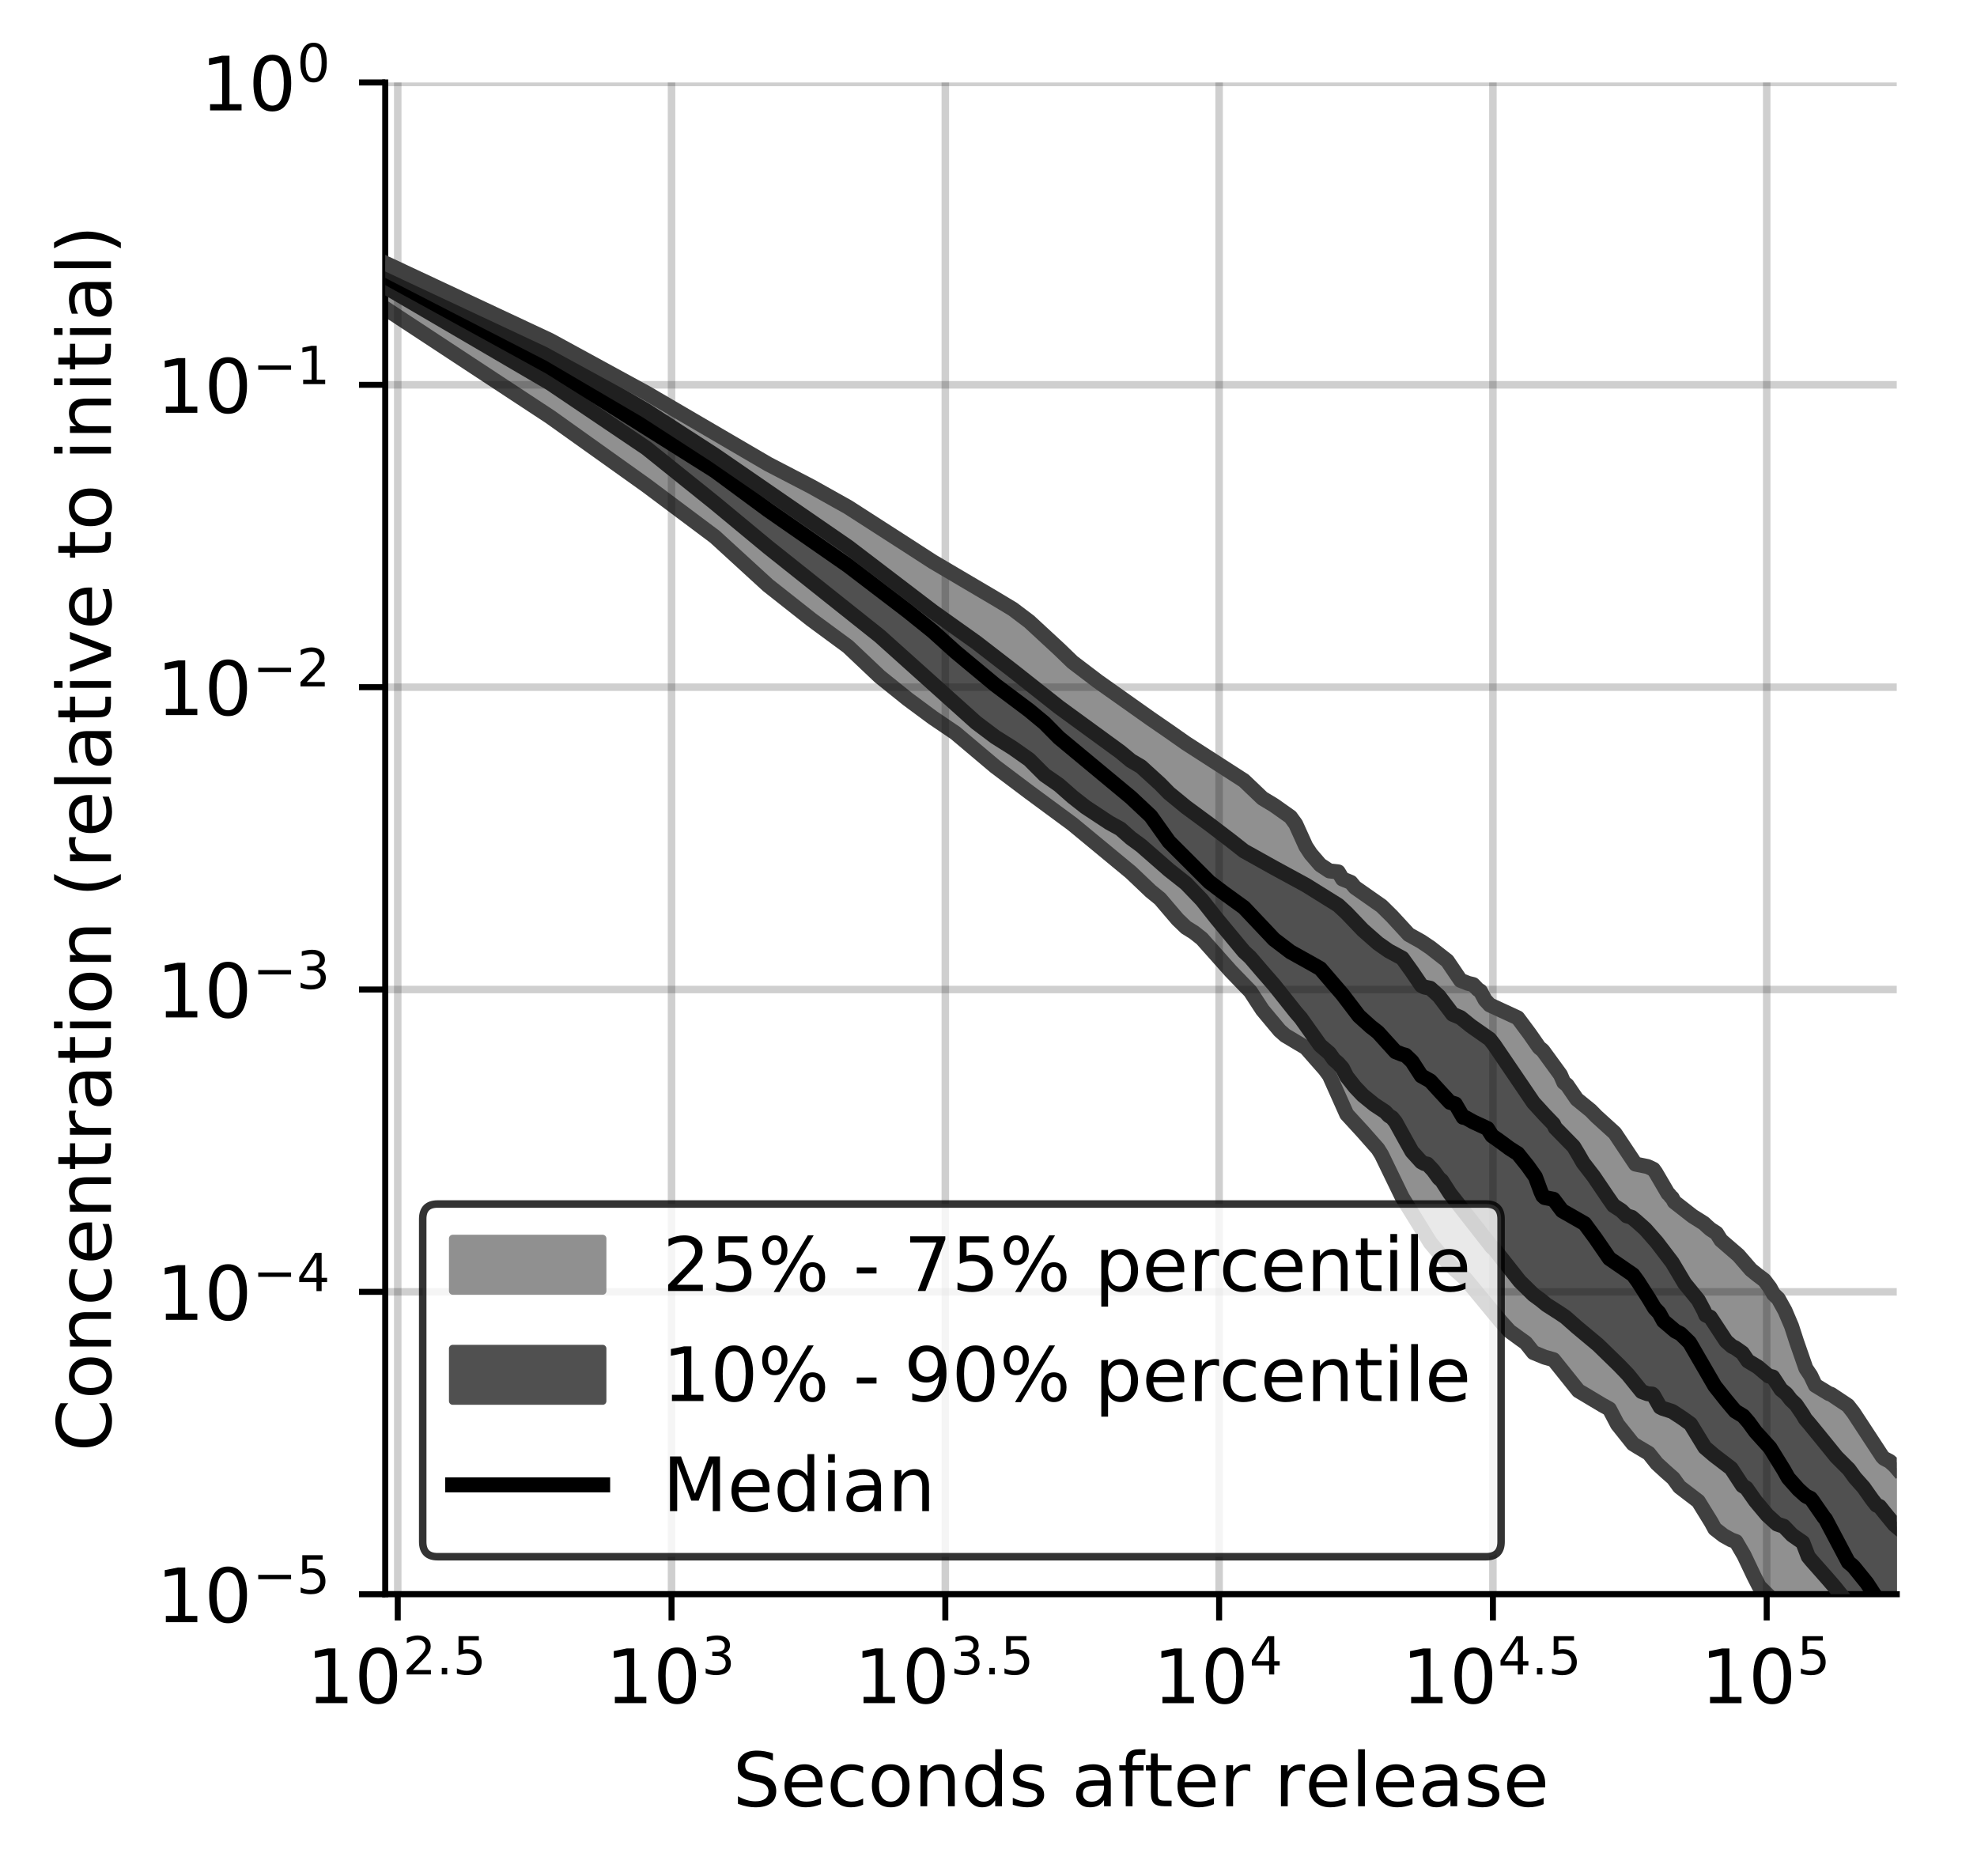 <?xml version="1.0" encoding="utf-8" standalone="no"?>
<!DOCTYPE svg PUBLIC "-//W3C//DTD SVG 1.1//EN"
  "http://www.w3.org/Graphics/SVG/1.1/DTD/svg11.dtd">
<!-- Created with matplotlib (https://matplotlib.org/) -->
<svg height="250.155pt" version="1.1" viewBox="0 0 263.678 250.155" width="263.678pt" xmlns="http://www.w3.org/2000/svg" xmlns:xlink="http://www.w3.org/1999/xlink">
 <defs>
  <style type="text/css">
*{stroke-linecap:butt;stroke-linejoin:round;}
  </style>
 </defs>
 <g id="figure_1">
  <g id="patch_1">
   <path d="M 0 250.155 
L 263.678 250.155 
L 263.678 0 
L 0 0 
z
" style="fill:#ffffff;"/>
  </g>
  <g id="axes_1">
   <g id="patch_2">
    <path d="M 51.378 212.599 
L 252.978 212.599 
L 252.978 10.999 
L 51.378 10.999 
z
" style="fill:#ffffff;"/>
   </g>
   <g id="PolyCollection_1">
    <defs>
     <path d="M 51.378 -215.06 
L 51.378 -209.027 
L 73.363 -194.572 
L 86.223 -185.403 
L 95.348 -178.571 
L 102.426 -172.095 
L 108.208 -167.53 
L 113.098 -163.931 
L 117.333 -159.925 
L 121.069 -156.92 
L 124.41 -154.447 
L 127.433 -152.397 
L 130.193 -150.025 
L 132.732 -147.928 
L 135.082 -146.117 
L 137.271 -144.511 
L 139.318 -143.03 
L 141.241 -141.67 
L 143.054 -140.244 
L 144.768 -138.857 
L 146.395 -137.573 
L 147.943 -136.402 
L 149.418 -135.166 
L 150.828 -133.821 
L 152.178 -132.467 
L 153.473 -131.305 
L 154.717 -130.294 
L 155.914 -128.886 
L 157.067 -127.543 
L 158.18 -126.473 
L 159.256 -125.804 
L 160.296 -124.979 
L 161.303 -123.816 
L 162.279 -122.716 
L 163.226 -121.662 
L 164.145 -120.655 
L 165.038 -119.717 
L 165.908 -118.813 
L 166.753 -117.956 
L 167.577 -116.691 
L 168.38 -115.47 
L 169.163 -114.493 
L 169.928 -113.607 
L 170.674 -112.725 
L 171.403 -112.079 
L 172.116 -111.655 
L 172.813 -111.261 
L 173.495 -110.88 
L 174.163 -110.433 
L 174.817 -109.699 
L 175.458 -109.01 
L 176.086 -108.333 
L 176.702 -107.544 
L 177.306 -106.724 
L 177.899 -105.411 
L 178.481 -104.023 
L 179.052 -102.712 
L 179.614 -101.563 
L 180.165 -100.92 
L 180.708 -100.326 
L 181.241 -99.759 
L 181.765 -99.22 
L 182.281 -98.673 
L 182.788 -98.123 
L 183.288 -97.566 
L 183.779 -96.937 
L 184.264 -96.158 
L 184.741 -95.143 
L 185.21 -94.158 
L 185.674 -93.206 
L 186.13 -92.16 
L 186.58 -91.096 
L 187.023 -90.47 
L 187.461 -89.743 
L 187.892 -88.969 
L 188.318 -88.232 
L 188.738 -87.527 
L 189.153 -86.85 
L 189.562 -86.203 
L 189.966 -85.577 
L 190.365 -84.979 
L 190.759 -84.444 
L 191.148 -83.944 
L 191.533 -83.471 
L 191.913 -83.03 
L 192.288 -82.606 
L 192.659 -82.204 
L 193.026 -81.824 
L 193.388 -81.465 
L 193.747 -81.122 
L 194.101 -80.805 
L 194.451 -80.504 
L 194.798 -80.22 
L 195.141 -79.954 
L 195.48 -79.586 
L 195.816 -79.168 
L 196.148 -78.764 
L 196.477 -78.368 
L 196.802 -77.972 
L 197.124 -77.58 
L 197.443 -77.191 
L 197.758 -76.806 
L 198.071 -76.427 
L 198.38 -76.051 
L 198.687 -75.684 
L 198.99 -75.323 
L 199.291 -74.968 
L 199.589 -74.616 
L 199.884 -74.265 
L 200.176 -73.913 
L 200.466 -73.571 
L 200.753 -73.232 
L 201.037 -72.897 
L 201.319 -72.649 
L 201.599 -72.424 
L 201.876 -72.212 
L 202.15 -72.012 
L 202.422 -71.825 
L 202.692 -71.645 
L 202.96 -71.482 
L 203.226 -71.335 
L 203.489 -71.079 
L 203.75 -70.724 
L 204.009 -70.376 
L 204.266 -70.041 
L 204.52 -69.783 
L 204.773 -69.657 
L 205.024 -69.544 
L 205.273 -69.438 
L 205.519 -69.343 
L 205.764 -69.254 
L 206.007 -69.169 
L 206.249 -69.09 
L 206.488 -69.013 
L 206.725 -68.942 
L 206.961 -68.885 
L 207.195 -68.832 
L 207.428 -68.531 
L 207.658 -68.218 
L 207.887 -67.911 
L 208.115 -67.609 
L 208.341 -67.316 
L 208.565 -67.028 
L 208.787 -66.742 
L 209.008 -66.461 
L 209.228 -66.181 
L 209.446 -65.905 
L 209.662 -65.634 
L 209.877 -65.366 
L 210.091 -65.1 
L 210.303 -64.835 
L 210.514 -64.693 
L 210.723 -64.56 
L 210.931 -64.44 
L 211.138 -64.325 
L 211.343 -64.207 
L 211.547 -64.086 
L 211.75 -63.961 
L 211.951 -63.83 
L 212.151 -63.696 
L 212.35 -63.559 
L 212.548 -63.418 
L 212.744 -63.273 
L 212.939 -63.171 
L 213.133 -63.073 
L 213.326 -62.975 
L 213.518 -62.878 
L 213.708 -62.784 
L 213.898 -62.689 
L 214.086 -62.598 
L 214.273 -62.509 
L 214.459 -62.423 
L 214.644 -62.264 
L 214.828 -61.875 
L 215.011 -61.49 
L 215.192 -61.107 
L 215.373 -60.73 
L 215.553 -60.429 
L 215.731 -60.198 
L 215.909 -59.966 
L 216.086 -59.732 
L 216.262 -59.495 
L 216.436 -59.261 
L 216.61 -59.033 
L 216.783 -58.825 
L 216.955 -58.618 
L 217.126 -58.412 
L 217.296 -58.206 
L 217.465 -58.004 
L 217.633 -57.804 
L 217.801 -57.604 
L 217.967 -57.468 
L 218.133 -57.374 
L 218.298 -57.283 
L 218.462 -57.194 
L 218.625 -57.104 
L 218.787 -57.017 
L 218.948 -56.934 
L 219.109 -56.851 
L 219.269 -56.768 
L 219.428 -56.687 
L 219.586 -56.607 
L 219.743 -56.527 
L 219.9 -56.343 
L 220.056 -56.122 
L 220.211 -55.906 
L 220.365 -55.702 
L 220.519 -55.508 
L 220.672 -55.325 
L 220.824 -55.155 
L 220.975 -54.99 
L 221.126 -54.833 
L 221.276 -54.682 
L 221.425 -54.537 
L 221.574 -54.398 
L 221.721 -54.265 
L 221.869 -54.138 
L 222.015 -54.017 
L 222.161 -53.899 
L 222.306 -53.786 
L 222.451 -53.678 
L 222.594 -53.573 
L 222.738 -53.472 
L 222.88 -53.377 
L 223.022 -53.237 
L 223.163 -53.019 
L 223.304 -52.802 
L 223.444 -52.587 
L 223.584 -52.373 
L 223.722 -52.159 
L 223.861 -51.977 
L 223.998 -51.873 
L 224.135 -51.771 
L 224.272 -51.668 
L 224.407 -51.566 
L 224.543 -51.466 
L 224.677 -51.368 
L 224.811 -51.27 
L 224.945 -51.172 
L 225.078 -51.076 
L 225.21 -50.98 
L 225.342 -50.884 
L 225.474 -50.797 
L 225.604 -50.711 
L 225.735 -50.624 
L 225.864 -50.536 
L 225.994 -50.449 
L 226.122 -50.368 
L 226.25 -50.288 
L 226.378 -50.145 
L 226.505 -49.953 
L 226.632 -49.759 
L 226.758 -49.565 
L 226.884 -49.368 
L 227.009 -49.169 
L 227.133 -48.968 
L 227.257 -48.766 
L 227.381 -48.563 
L 227.504 -48.357 
L 227.627 -48.149 
L 227.749 -48.043 
L 227.871 -47.947 
L 227.992 -47.686 
L 228.113 -47.423 
L 228.233 -47.156 
L 228.353 -46.887 
L 228.473 -46.614 
L 228.592 -46.389 
L 228.71 -46.278 
L 228.829 -46.174 
L 228.946 -46.075 
L 229.063 -45.979 
L 229.18 -45.885 
L 229.297 -45.794 
L 229.413 -45.705 
L 229.528 -45.619 
L 229.643 -45.534 
L 229.758 -45.454 
L 229.872 -45.376 
L 229.986 -45.302 
L 230.1 -45.23 
L 230.213 -45.161 
L 230.325 -45.094 
L 230.438 -45.03 
L 230.55 -44.967 
L 230.661 -44.909 
L 230.772 -44.858 
L 230.883 -44.815 
L 230.993 -44.776 
L 231.103 -44.738 
L 231.213 -44.7 
L 231.322 -44.665 
L 231.431 -44.629 
L 231.539 -44.571 
L 231.647 -44.404 
L 231.755 -44.234 
L 231.862 -44.061 
L 231.969 -43.885 
L 232.076 -43.707 
L 232.182 -43.524 
L 232.288 -43.336 
L 232.394 -43.142 
L 232.499 -42.947 
L 232.604 -42.749 
L 232.708 -42.547 
L 232.812 -42.343 
L 232.916 -42.137 
L 233.02 -41.927 
L 233.123 -41.718 
L 233.226 -41.504 
L 233.328 -41.289 
L 233.43 -41.071 
L 233.532 -40.849 
L 233.633 -40.624 
L 233.735 -40.399 
L 233.835 -40.174 
L 233.936 -39.949 
L 234.036 -39.723 
L 234.136 -39.497 
L 234.236 -39.271 
L 234.335 -39.047 
L 234.434 -38.824 
L 234.533 -38.669 
L 234.631 -38.585 
L 234.729 -38.499 
L 234.827 -38.413 
L 234.924 -38.325 
L 235.021 -38.236 
L 235.118 -38.144 
L 235.215 -38.051 
L 235.311 -37.957 
L 235.407 -37.861 
L 235.503 -37.762 
L 235.598 -37.662 
L 235.693 -37.56 
L 235.788 -37.454 
L 235.882 -37.346 
L 235.977 -37.235 
L 236.071 -37.123 
L 236.164 -37.008 
L 236.258 -36.89 
L 236.351 -36.772 
L 236.444 -36.651 
L 236.536 -36.528 
L 236.629 -36.402 
L 236.721 -36.274 
L 236.813 -36.143 
L 236.904 -36.01 
L 236.995 -35.874 
L 237.087 -35.735 
L 237.177 -35.593 
L 237.268 -35.451 
L 237.358 -35.309 
L 237.448 -35.166 
L 237.538 -35.022 
L 237.627 -34.875 
L 237.716 -34.729 
L 237.805 -34.581 
L 237.894 -34.433 
L 237.983 -34.283 
L 238.071 -34.133 
L 238.159 -33.981 
L 238.246 -33.828 
L 238.334 -33.675 
L 238.421 -33.519 
L 238.508 -33.363 
L 238.595 -33.206 
L 238.682 -33.048 
L 238.768 -32.89 
L 238.854 -32.732 
L 238.94 -32.571 
L 239.025 -32.412 
L 239.111 -32.251 
L 239.196 -32.09 
L 239.281 -32.027 
L 239.366 -31.986 
L 239.45 -31.946 
L 239.534 -31.907 
L 239.618 -31.869 
L 239.702 -31.831 
L 239.786 -31.792 
L 239.869 -31.754 
L 239.952 -31.715 
L 240.035 -31.676 
L 240.118 -31.635 
L 240.2 -31.594 
L 240.283 -31.566 
L 240.365 -31.487 
L 240.446 -31.371 
L 240.528 -31.257 
L 240.61 -31.145 
L 240.691 -31.034 
L 240.772 -30.926 
L 240.853 -30.821 
L 240.933 -30.717 
L 241.014 -30.615 
L 241.094 -30.515 
L 241.174 -30.417 
L 241.254 -30.323 
L 241.333 -30.23 
L 241.413 -30.14 
L 241.492 -30.053 
L 241.571 -29.969 
L 241.65 -29.887 
L 241.728 -29.831 
L 241.807 -29.825 
L 241.885 -29.818 
L 241.963 -29.812 
L 242.041 -29.806 
L 242.118 -29.801 
L 242.196 -29.796 
L 242.273 -29.791 
L 242.35 -29.787 
L 242.427 -29.784 
L 242.504 -29.769 
L 242.58 -29.692 
L 242.657 -29.617 
L 242.733 -29.544 
L 242.809 -29.471 
L 242.884 -29.399 
L 242.96 -29.328 
L 243.035 -29.258 
L 243.111 -29.189 
L 243.186 -29.122 
L 243.261 -29.055 
L 243.335 -28.991 
L 243.41 -28.927 
L 243.484 -28.863 
L 243.559 -28.802 
L 243.633 -28.741 
L 243.706 -28.68 
L 243.78 -28.621 
L 243.854 -28.563 
L 243.927 -28.506 
L 244 -28.451 
L 244.073 -28.397 
L 244.146 -28.345 
L 244.219 -28.295 
L 244.291 -28.245 
L 244.363 -28.198 
L 244.436 -28.15 
L 244.508 -28.103 
L 244.579 -28.059 
L 244.651 -28.025 
L 244.723 -28 
L 244.794 -27.976 
L 244.865 -27.953 
L 244.936 -27.93 
L 245.007 -27.908 
L 245.078 -27.886 
L 245.148 -27.866 
L 245.219 -27.846 
L 245.289 -27.826 
L 245.359 -27.806 
L 245.429 -27.787 
L 245.499 -27.768 
L 245.568 -27.749 
L 245.638 -27.731 
L 245.707 -27.712 
L 245.776 -27.693 
L 245.845 -27.672 
L 245.914 -27.651 
L 245.983 -27.628 
L 246.052 -27.604 
L 246.12 -27.581 
L 246.188 -27.556 
L 246.256 -27.546 
L 246.324 -27.545 
L 246.392 -27.545 
L 246.46 -27.546 
L 246.528 -27.546 
L 246.595 -27.54 
L 246.662 -27.458 
L 246.729 -27.378 
L 246.796 -27.3 
L 246.863 -27.225 
L 246.93 -27.156 
L 246.996 -27.106 
L 247.063 -27.054 
L 247.129 -27.002 
L 247.195 -26.949 
L 247.261 -26.894 
L 247.327 -26.837 
L 247.393 -26.779 
L 247.459 -26.718 
L 247.524 -26.656 
L 247.589 -26.591 
L 247.655 -26.525 
L 247.72 -26.456 
L 247.785 -26.389 
L 247.849 -26.342 
L 247.914 -26.297 
L 247.979 -26.253 
L 248.043 -26.211 
L 248.107 -26.17 
L 248.171 -26.129 
L 248.235 -26.09 
L 248.299 -26.052 
L 248.363 -26.02 
L 248.427 -25.994 
L 248.49 -25.968 
L 248.553 -25.943 
L 248.617 -25.919 
L 248.68 -25.896 
L 248.743 -25.865 
L 248.806 -25.808 
L 248.868 -25.761 
L 248.931 -25.752 
L 248.994 -25.741 
L 249.056 -25.728 
L 249.118 -25.714 
L 249.18 -25.667 
L 249.242 -25.511 
L 249.304 -25.386 
L 249.366 -25.33 
L 249.428 -25.277 
L 249.489 -25.225 
L 249.551 -25.173 
L 249.612 -25.126 
L 249.673 -25.082 
L 249.734 -25.04 
L 249.795 -25.001 
L 249.856 -24.965 
L 249.917 -24.931 
L 249.977 -24.91 
L 250.038 -24.893 
L 250.098 -24.879 
L 250.158 -24.866 
L 250.218 -24.857 
L 250.278 -24.85 
L 250.338 -24.848 
L 250.398 -24.807 
L 250.458 -24.743 
L 250.517 -24.676 
L 250.577 -24.608 
L 250.636 -24.536 
L 250.695 -24.462 
L 250.754 -24.386 
L 250.813 -24.309 
L 250.872 -24.229 
L 250.931 -24.147 
L 250.99 -24.064 
L 251.048 -23.979 
L 251.107 -23.893 
L 251.165 -23.806 
L 251.223 -23.718 
L 251.282 -23.63 
L 251.34 -23.541 
L 251.398 -23.451 
L 251.455 -23.36 
L 251.513 -23.268 
L 251.571 -23.176 
L 251.628 -23.084 
L 251.686 -22.992 
L 251.743 -22.899 
L 251.8 -22.807 
L 251.857 -22.715 
L 251.914 -22.623 
L 251.971 -22.532 
L 252.028 -22.441 
L 252.085 -22.35 
L 252.141 -22.259 
L 252.198 -22.169 
L 252.254 -22.078 
L 252.31 -21.987 
L 252.367 -21.898 
L 252.423 -21.809 
L 252.479 -21.722 
L 252.535 -21.637 
L 252.59 -21.554 
L 252.646 -21.472 
L 252.702 -21.39 
L 252.757 -21.31 
L 252.812 -21.231 
L 252.868 -21.153 
L 252.923 -21.075 
L 252.978 -20.998 
L 252.978 -54.353 
L 252.978 -54.353 
L 252.923 -54.422 
L 252.868 -54.488 
L 252.812 -54.553 
L 252.757 -54.615 
L 252.702 -54.676 
L 252.646 -54.734 
L 252.59 -54.792 
L 252.535 -54.848 
L 252.479 -54.902 
L 252.423 -54.953 
L 252.367 -55.005 
L 252.31 -55.055 
L 252.254 -55.104 
L 252.198 -55.15 
L 252.141 -55.196 
L 252.085 -55.239 
L 252.028 -55.278 
L 251.971 -55.318 
L 251.914 -55.357 
L 251.857 -55.394 
L 251.8 -55.427 
L 251.743 -55.461 
L 251.686 -55.491 
L 251.628 -55.521 
L 251.571 -55.548 
L 251.513 -55.574 
L 251.455 -55.599 
L 251.398 -55.624 
L 251.34 -55.647 
L 251.282 -55.669 
L 251.223 -55.69 
L 251.165 -55.71 
L 251.107 -55.796 
L 251.048 -55.905 
L 250.99 -56.015 
L 250.931 -56.125 
L 250.872 -56.234 
L 250.813 -56.344 
L 250.754 -56.452 
L 250.695 -56.561 
L 250.636 -56.67 
L 250.577 -56.779 
L 250.517 -56.887 
L 250.458 -56.995 
L 250.398 -57.094 
L 250.338 -57.163 
L 250.278 -57.233 
L 250.218 -57.305 
L 250.158 -57.38 
L 250.098 -57.456 
L 250.038 -57.534 
L 249.977 -57.612 
L 249.917 -57.692 
L 249.856 -57.773 
L 249.795 -57.857 
L 249.734 -57.941 
L 249.673 -58.027 
L 249.612 -58.114 
L 249.551 -58.202 
L 249.489 -58.294 
L 249.428 -58.385 
L 249.366 -58.477 
L 249.304 -58.569 
L 249.242 -58.662 
L 249.18 -58.757 
L 249.118 -58.854 
L 249.056 -58.95 
L 248.994 -59.047 
L 248.931 -59.146 
L 248.868 -59.247 
L 248.806 -59.349 
L 248.743 -59.428 
L 248.68 -59.486 
L 248.617 -59.55 
L 248.553 -59.656 
L 248.49 -59.762 
L 248.427 -59.866 
L 248.363 -59.969 
L 248.299 -60.073 
L 248.235 -60.175 
L 248.171 -60.278 
L 248.107 -60.38 
L 248.043 -60.483 
L 247.979 -60.583 
L 247.914 -60.683 
L 247.849 -60.783 
L 247.785 -60.885 
L 247.72 -60.987 
L 247.655 -61.087 
L 247.589 -61.187 
L 247.524 -61.289 
L 247.459 -61.389 
L 247.393 -61.49 
L 247.327 -61.588 
L 247.261 -61.688 
L 247.195 -61.785 
L 247.129 -61.881 
L 247.063 -61.976 
L 246.996 -62.068 
L 246.93 -62.158 
L 246.863 -62.247 
L 246.796 -62.332 
L 246.729 -62.413 
L 246.662 -62.494 
L 246.595 -62.573 
L 246.528 -62.648 
L 246.46 -62.721 
L 246.392 -62.791 
L 246.324 -62.859 
L 246.256 -62.926 
L 246.188 -62.99 
L 246.12 -63.051 
L 246.052 -63.111 
L 245.983 -63.169 
L 245.914 -63.225 
L 245.845 -63.278 
L 245.776 -63.329 
L 245.707 -63.377 
L 245.638 -63.423 
L 245.568 -63.468 
L 245.499 -63.51 
L 245.429 -63.553 
L 245.359 -63.593 
L 245.289 -63.633 
L 245.219 -63.672 
L 245.148 -63.71 
L 245.078 -63.745 
L 245.007 -63.782 
L 244.936 -63.82 
L 244.865 -63.856 
L 244.794 -63.893 
L 244.723 -63.932 
L 244.651 -63.968 
L 244.579 -64.007 
L 244.508 -64.045 
L 244.436 -64.086 
L 244.363 -64.129 
L 244.291 -64.171 
L 244.219 -64.216 
L 244.146 -64.261 
L 244.073 -64.302 
L 244 -64.307 
L 243.927 -64.31 
L 243.854 -64.31 
L 243.78 -64.312 
L 243.706 -64.339 
L 243.633 -64.405 
L 243.559 -64.467 
L 243.484 -64.528 
L 243.41 -64.584 
L 243.335 -64.64 
L 243.261 -64.694 
L 243.186 -64.746 
L 243.111 -64.798 
L 243.035 -64.846 
L 242.96 -64.89 
L 242.884 -64.935 
L 242.809 -64.979 
L 242.733 -65.022 
L 242.657 -65.068 
L 242.58 -65.114 
L 242.504 -65.162 
L 242.427 -65.208 
L 242.35 -65.257 
L 242.273 -65.308 
L 242.196 -65.358 
L 242.118 -65.41 
L 242.041 -65.465 
L 241.963 -65.641 
L 241.885 -65.816 
L 241.807 -65.994 
L 241.728 -66.171 
L 241.65 -66.353 
L 241.571 -66.536 
L 241.492 -66.722 
L 241.413 -66.91 
L 241.333 -67.066 
L 241.254 -67.166 
L 241.174 -67.267 
L 241.094 -67.371 
L 241.014 -67.473 
L 240.933 -67.574 
L 240.853 -67.675 
L 240.772 -67.776 
L 240.691 -67.887 
L 240.61 -68.131 
L 240.528 -68.378 
L 240.446 -68.628 
L 240.365 -68.881 
L 240.283 -69.134 
L 240.2 -69.39 
L 240.118 -69.646 
L 240.035 -69.905 
L 239.952 -70.168 
L 239.869 -70.434 
L 239.786 -70.7 
L 239.702 -70.964 
L 239.618 -71.229 
L 239.534 -71.498 
L 239.45 -71.767 
L 239.366 -72.036 
L 239.281 -72.306 
L 239.196 -72.575 
L 239.111 -72.844 
L 239.025 -73.09 
L 238.94 -73.319 
L 238.854 -73.544 
L 238.768 -73.762 
L 238.682 -73.979 
L 238.595 -74.191 
L 238.508 -74.398 
L 238.421 -74.599 
L 238.334 -74.797 
L 238.246 -74.989 
L 238.159 -75.177 
L 238.071 -75.358 
L 237.983 -75.537 
L 237.894 -75.715 
L 237.805 -75.89 
L 237.716 -76.062 
L 237.627 -76.218 
L 237.538 -76.374 
L 237.448 -76.525 
L 237.358 -76.676 
L 237.268 -76.824 
L 237.177 -76.969 
L 237.087 -77.114 
L 236.995 -77.223 
L 236.904 -77.292 
L 236.813 -77.364 
L 236.721 -77.434 
L 236.629 -77.507 
L 236.536 -77.582 
L 236.444 -77.658 
L 236.351 -77.783 
L 236.258 -78.002 
L 236.164 -78.218 
L 236.071 -78.43 
L 235.977 -78.635 
L 235.882 -78.781 
L 235.788 -78.888 
L 235.693 -78.997 
L 235.598 -79.108 
L 235.503 -79.221 
L 235.407 -79.328 
L 235.311 -79.436 
L 235.215 -79.548 
L 235.118 -79.668 
L 235.021 -79.796 
L 234.924 -79.861 
L 234.827 -79.905 
L 234.729 -79.946 
L 234.631 -79.994 
L 234.533 -80.05 
L 234.434 -80.108 
L 234.335 -80.172 
L 234.236 -80.24 
L 234.136 -80.316 
L 234.036 -80.389 
L 233.936 -80.466 
L 233.835 -80.546 
L 233.735 -80.63 
L 233.633 -80.721 
L 233.532 -80.821 
L 233.43 -80.922 
L 233.328 -81.026 
L 233.226 -81.133 
L 233.123 -81.239 
L 233.02 -81.349 
L 232.916 -81.461 
L 232.812 -81.581 
L 232.708 -81.702 
L 232.604 -81.824 
L 232.499 -81.952 
L 232.394 -82.083 
L 232.288 -82.217 
L 232.182 -82.349 
L 232.076 -82.483 
L 231.969 -82.615 
L 231.862 -82.749 
L 231.755 -82.885 
L 231.647 -83.022 
L 231.539 -83.156 
L 231.431 -83.24 
L 231.322 -83.322 
L 231.213 -83.408 
L 231.103 -83.493 
L 230.993 -83.581 
L 230.883 -83.67 
L 230.772 -83.759 
L 230.661 -83.846 
L 230.55 -83.935 
L 230.438 -84.027 
L 230.325 -84.118 
L 230.213 -84.21 
L 230.1 -84.304 
L 229.986 -84.399 
L 229.872 -84.492 
L 229.758 -84.579 
L 229.643 -84.674 
L 229.528 -84.767 
L 229.413 -84.863 
L 229.297 -84.958 
L 229.18 -85.196 
L 229.063 -85.474 
L 228.946 -85.695 
L 228.829 -85.785 
L 228.71 -85.856 
L 228.592 -85.93 
L 228.473 -86.008 
L 228.353 -86.083 
L 228.233 -86.163 
L 228.113 -86.243 
L 227.992 -86.324 
L 227.871 -86.405 
L 227.749 -86.534 
L 227.627 -86.673 
L 227.504 -86.814 
L 227.381 -86.942 
L 227.257 -87.023 
L 227.133 -87.106 
L 227.009 -87.186 
L 226.884 -87.269 
L 226.758 -87.35 
L 226.632 -87.431 
L 226.505 -87.512 
L 226.378 -87.591 
L 226.25 -87.669 
L 226.122 -87.74 
L 225.994 -87.803 
L 225.864 -87.887 
L 225.735 -87.979 
L 225.604 -88.076 
L 225.474 -88.171 
L 225.342 -88.271 
L 225.21 -88.37 
L 225.078 -88.469 
L 224.945 -88.569 
L 224.811 -88.67 
L 224.677 -88.776 
L 224.543 -88.882 
L 224.407 -88.986 
L 224.272 -89.093 
L 224.135 -89.204 
L 223.998 -89.314 
L 223.861 -89.424 
L 223.722 -89.536 
L 223.584 -89.649 
L 223.444 -89.764 
L 223.304 -89.881 
L 223.163 -90.045 
L 223.022 -90.421 
L 222.88 -90.52 
L 222.738 -90.606 
L 222.594 -90.896 
L 222.451 -91.012 
L 222.306 -91.017 
L 222.161 -91.291 
L 222.015 -91.566 
L 221.869 -91.848 
L 221.721 -92.126 
L 221.574 -92.404 
L 221.425 -92.683 
L 221.276 -92.966 
L 221.126 -93.243 
L 220.975 -93.522 
L 220.824 -93.795 
L 220.672 -94.075 
L 220.519 -94.222 
L 220.365 -94.321 
L 220.211 -94.404 
L 220.056 -94.475 
L 219.9 -94.534 
L 219.743 -94.586 
L 219.586 -94.637 
L 219.428 -94.677 
L 219.269 -94.717 
L 219.109 -94.753 
L 218.948 -94.786 
L 218.787 -94.818 
L 218.625 -94.853 
L 218.462 -94.879 
L 218.298 -94.893 
L 218.133 -94.916 
L 217.967 -94.958 
L 217.801 -95.225 
L 217.633 -95.489 
L 217.465 -95.755 
L 217.296 -96.022 
L 217.126 -96.291 
L 216.955 -96.565 
L 216.783 -96.834 
L 216.61 -97.108 
L 216.436 -97.389 
L 216.262 -97.669 
L 216.086 -97.952 
L 215.909 -98.232 
L 215.731 -98.507 
L 215.553 -98.782 
L 215.373 -99.054 
L 215.192 -99.324 
L 215.011 -99.54 
L 214.828 -99.667 
L 214.644 -99.801 
L 214.459 -99.942 
L 214.273 -100.091 
L 214.086 -100.242 
L 213.898 -100.404 
L 213.708 -100.566 
L 213.518 -100.732 
L 213.326 -100.911 
L 213.133 -101.099 
L 212.939 -101.264 
L 212.744 -101.433 
L 212.548 -101.604 
L 212.35 -101.823 
L 212.151 -102.068 
L 211.951 -102.319 
L 211.75 -102.567 
L 211.547 -102.662 
L 211.343 -102.732 
L 211.138 -102.863 
L 210.931 -103.054 
L 210.723 -103.227 
L 210.514 -103.407 
L 210.303 -103.57 
L 210.091 -103.856 
L 209.877 -104.166 
L 209.662 -104.48 
L 209.446 -104.798 
L 209.228 -105.128 
L 209.008 -105.458 
L 208.787 -105.636 
L 208.565 -105.811 
L 208.341 -106.297 
L 208.115 -106.841 
L 207.887 -107.335 
L 207.658 -107.66 
L 207.428 -107.911 
L 207.195 -108.166 
L 206.961 -108.437 
L 206.725 -108.709 
L 206.488 -108.966 
L 206.249 -109.225 
L 206.007 -109.734 
L 205.764 -110.065 
L 205.519 -110.283 
L 205.273 -110.473 
L 205.024 -110.697 
L 204.773 -111.13 
L 204.52 -111.538 
L 204.266 -111.914 
L 204.009 -112.289 
L 203.75 -112.666 
L 203.489 -113.033 
L 203.226 -113.383 
L 202.96 -113.737 
L 202.692 -114.086 
L 202.422 -114.419 
L 202.15 -114.588 
L 201.876 -114.719 
L 201.599 -114.85 
L 201.319 -114.982 
L 201.037 -115.104 
L 200.753 -115.226 
L 200.466 -115.351 
L 200.176 -115.476 
L 199.884 -115.606 
L 199.589 -115.736 
L 199.291 -115.867 
L 198.99 -116.005 
L 198.687 -116.144 
L 198.38 -116.424 
L 198.071 -116.808 
L 197.758 -117.373 
L 197.443 -117.988 
L 197.124 -118.184 
L 196.802 -118.481 
L 196.477 -118.857 
L 196.148 -118.942 
L 195.816 -119.015 
L 195.48 -119.074 
L 195.141 -119.241 
L 194.798 -119.416 
L 194.451 -119.878 
L 194.101 -120.407 
L 193.747 -120.936 
L 193.388 -121.481 
L 193.026 -122.027 
L 192.659 -122.385 
L 192.288 -122.649 
L 191.913 -122.929 
L 191.533 -123.22 
L 191.148 -123.507 
L 190.759 -123.795 
L 190.365 -124.079 
L 189.966 -124.365 
L 189.562 -124.596 
L 189.153 -124.813 
L 188.738 -125.039 
L 188.318 -125.259 
L 187.892 -125.529 
L 187.461 -125.978 
L 187.023 -126.445 
L 186.58 -126.919 
L 186.13 -127.438 
L 185.674 -127.94 
L 185.21 -128.416 
L 184.741 -128.893 
L 184.264 -129.334 
L 183.779 -129.771 
L 183.288 -130.13 
L 182.788 -130.472 
L 182.281 -130.814 
L 181.765 -131.145 
L 181.241 -131.464 
L 180.708 -131.822 
L 180.165 -132.486 
L 179.614 -132.748 
L 179.052 -132.934 
L 178.481 -133.882 
L 177.899 -133.969 
L 177.306 -134.011 
L 176.702 -134.372 
L 176.086 -134.817 
L 175.458 -135.542 
L 174.817 -136.289 
L 174.163 -137.281 
L 173.495 -138.704 
L 172.813 -140.258 
L 172.116 -141.216 
L 171.403 -141.7 
L 170.674 -142.222 
L 169.928 -142.764 
L 169.163 -143.255 
L 168.38 -143.699 
L 167.577 -144.363 
L 166.753 -145.209 
L 165.908 -146.06 
L 165.038 -146.678 
L 164.145 -147.252 
L 163.226 -147.852 
L 162.279 -148.465 
L 161.303 -149.075 
L 160.296 -149.701 
L 159.256 -150.357 
L 158.18 -151.036 
L 157.067 -151.754 
L 155.914 -152.627 
L 154.717 -153.472 
L 153.473 -154.306 
L 152.178 -155.159 
L 150.828 -156.096 
L 149.418 -157.113 
L 147.943 -158.192 
L 146.395 -159.315 
L 144.768 -160.492 
L 143.054 -161.858 
L 141.241 -163.607 
L 139.318 -165.42 
L 137.271 -167.276 
L 135.082 -168.928 
L 132.732 -170.342 
L 130.193 -171.866 
L 127.433 -173.498 
L 124.41 -175.247 
L 121.069 -177.408 
L 117.333 -179.865 
L 113.098 -182.535 
L 108.208 -185.272 
L 102.426 -188.276 
L 95.348 -192.469 
L 86.223 -197.741 
L 73.363 -204.761 
L 51.378 -215.06 
z
" id="m3efba3d6ce" style="stroke:#909090;"/>
    </defs>
    <g clip-path="url(#pa5e5ab389a)">
     <use style="fill:#909090;stroke:#909090;" x="0" xlink:href="#m3efba3d6ce" y="250.155"/>
    </g>
   </g>
   <g id="PolyCollection_2">
    <defs>
     <path d="M 51.378 -214.219 
L 51.378 -211.917 
L 73.363 -199.064 
L 86.223 -190.389 
L 95.348 -183.062 
L 102.426 -177.197 
L 108.208 -172.589 
L 113.098 -168.77 
L 117.333 -165.328 
L 121.069 -162.016 
L 124.41 -159.04 
L 127.433 -156.284 
L 130.193 -153.79 
L 132.732 -151.877 
L 135.082 -150.399 
L 137.271 -148.858 
L 139.318 -146.81 
L 141.241 -145.475 
L 143.054 -143.882 
L 144.768 -142.535 
L 146.395 -141.409 
L 147.943 -140.44 
L 149.418 -139.628 
L 150.828 -138.387 
L 152.178 -137.399 
L 153.473 -136.249 
L 154.717 -135.032 
L 155.914 -134.134 
L 157.067 -133.285 
L 158.18 -132.345 
L 159.256 -131.19 
L 160.296 -130.147 
L 161.303 -128.822 
L 162.279 -127.637 
L 163.226 -126.489 
L 164.145 -125.33 
L 165.038 -124.253 
L 165.908 -123.264 
L 166.753 -122.475 
L 167.577 -121.46 
L 168.38 -120.576 
L 169.163 -119.702 
L 169.928 -118.804 
L 170.674 -117.831 
L 171.403 -116.875 
L 172.116 -116 
L 172.813 -115.175 
L 173.495 -114.389 
L 174.163 -113.444 
L 174.817 -112.399 
L 175.458 -111.773 
L 176.086 -110.745 
L 176.702 -110.187 
L 177.306 -109.699 
L 177.899 -108.86 
L 178.481 -108.356 
L 179.052 -107.713 
L 179.614 -106.596 
L 180.165 -105.841 
L 180.708 -105.204 
L 181.241 -104.607 
L 181.765 -104.09 
L 182.281 -103.638 
L 182.788 -103.202 
L 183.288 -102.851 
L 183.779 -102.532 
L 184.264 -102.228 
L 184.741 -101.894 
L 185.21 -101.393 
L 185.674 -101.093 
L 186.13 -100.525 
L 186.58 -99.763 
L 187.023 -98.972 
L 187.461 -98.113 
L 187.892 -97.307 
L 188.318 -96.588 
L 188.738 -96.075 
L 189.153 -95.623 
L 189.562 -95.213 
L 189.966 -94.992 
L 190.365 -94.912 
L 190.759 -94.5 
L 191.148 -94.08 
L 191.533 -93.475 
L 191.913 -93.031 
L 192.288 -92.711 
L 192.659 -92.072 
L 193.026 -91.459 
L 193.388 -90.993 
L 193.747 -90.527 
L 194.101 -90.065 
L 194.451 -89.604 
L 194.798 -89.145 
L 195.141 -88.688 
L 195.48 -88.234 
L 195.816 -87.787 
L 196.148 -87.339 
L 196.477 -86.9 
L 196.802 -86.559 
L 197.124 -86.227 
L 197.443 -85.89 
L 197.758 -85.442 
L 198.071 -84.975 
L 198.38 -84.509 
L 198.687 -84.078 
L 198.99 -83.836 
L 199.291 -83.595 
L 199.589 -83.205 
L 199.884 -82.77 
L 200.176 -82.341 
L 200.466 -81.919 
L 200.753 -81.503 
L 201.037 -81.152 
L 201.319 -80.821 
L 201.599 -80.501 
L 201.876 -80.189 
L 202.15 -79.882 
L 202.422 -79.584 
L 202.692 -79.293 
L 202.96 -79.012 
L 203.226 -78.736 
L 203.489 -78.468 
L 203.75 -78.202 
L 204.009 -77.942 
L 204.266 -77.683 
L 204.52 -77.498 
L 204.773 -77.333 
L 205.024 -77.171 
L 205.273 -77.001 
L 205.519 -76.764 
L 205.764 -76.529 
L 206.007 -76.341 
L 206.249 -76.165 
L 206.488 -75.992 
L 206.725 -75.822 
L 206.961 -75.657 
L 207.195 -75.494 
L 207.428 -75.364 
L 207.658 -75.24 
L 207.887 -75.117 
L 208.115 -74.989 
L 208.341 -74.856 
L 208.565 -74.703 
L 208.787 -74.514 
L 209.008 -74.3 
L 209.228 -74.065 
L 209.446 -73.845 
L 209.662 -73.674 
L 209.877 -73.506 
L 210.091 -73.339 
L 210.303 -73.174 
L 210.514 -73.007 
L 210.723 -72.838 
L 210.931 -72.659 
L 211.138 -72.483 
L 211.343 -72.31 
L 211.547 -72.137 
L 211.75 -71.969 
L 211.951 -71.801 
L 212.151 -71.637 
L 212.35 -71.472 
L 212.548 -71.311 
L 212.744 -71.154 
L 212.939 -70.989 
L 213.133 -70.813 
L 213.326 -70.636 
L 213.518 -70.454 
L 213.708 -70.272 
L 213.898 -70.086 
L 214.086 -69.896 
L 214.273 -69.708 
L 214.459 -69.518 
L 214.644 -69.327 
L 214.828 -69.135 
L 215.011 -68.951 
L 215.192 -68.783 
L 215.373 -68.614 
L 215.553 -68.448 
L 215.731 -68.281 
L 215.909 -68.114 
L 216.086 -67.947 
L 216.262 -67.781 
L 216.436 -67.618 
L 216.61 -67.456 
L 216.783 -67.289 
L 216.955 -67.067 
L 217.126 -66.846 
L 217.296 -66.623 
L 217.465 -66.403 
L 217.633 -66.197 
L 217.801 -65.99 
L 217.967 -65.786 
L 218.133 -65.581 
L 218.298 -65.374 
L 218.462 -65.169 
L 218.625 -64.964 
L 218.787 -64.759 
L 218.948 -64.588 
L 219.109 -64.513 
L 219.269 -64.441 
L 219.428 -64.37 
L 219.586 -64.305 
L 219.743 -64.287 
L 219.9 -64.272 
L 220.056 -64.258 
L 220.211 -64.249 
L 220.365 -64.241 
L 220.519 -64.101 
L 220.672 -63.791 
L 220.824 -63.483 
L 220.975 -63.175 
L 221.126 -62.868 
L 221.276 -62.65 
L 221.425 -62.509 
L 221.574 -62.389 
L 221.721 -62.353 
L 221.869 -62.317 
L 222.015 -62.281 
L 222.161 -62.247 
L 222.306 -62.214 
L 222.451 -62.181 
L 222.594 -62.147 
L 222.738 -62.009 
L 222.88 -61.962 
L 223.022 -61.935 
L 223.163 -61.853 
L 223.304 -61.763 
L 223.444 -61.672 
L 223.584 -61.582 
L 223.722 -61.49 
L 223.861 -61.399 
L 223.998 -61.307 
L 224.135 -61.213 
L 224.272 -61.12 
L 224.407 -61.025 
L 224.543 -60.931 
L 224.677 -60.835 
L 224.811 -60.739 
L 224.945 -60.643 
L 225.078 -60.546 
L 225.21 -60.448 
L 225.342 -60.351 
L 225.474 -60.255 
L 225.604 -60.03 
L 225.735 -59.784 
L 225.864 -59.546 
L 225.994 -59.315 
L 226.122 -59.091 
L 226.25 -58.873 
L 226.378 -58.66 
L 226.505 -58.451 
L 226.632 -58.248 
L 226.758 -58.047 
L 226.884 -57.85 
L 227.009 -57.661 
L 227.133 -57.476 
L 227.257 -57.294 
L 227.381 -57.129 
L 227.504 -57.009 
L 227.627 -56.89 
L 227.749 -56.773 
L 227.871 -56.656 
L 227.992 -56.551 
L 228.113 -56.456 
L 228.233 -56.363 
L 228.353 -56.271 
L 228.473 -56.182 
L 228.592 -56.093 
L 228.71 -56.004 
L 228.829 -55.917 
L 228.946 -55.829 
L 229.063 -55.742 
L 229.18 -55.655 
L 229.297 -55.569 
L 229.413 -55.481 
L 229.528 -55.396 
L 229.643 -55.309 
L 229.758 -55.222 
L 229.872 -55.134 
L 229.986 -55.045 
L 230.1 -54.957 
L 230.213 -54.868 
L 230.325 -54.78 
L 230.438 -54.692 
L 230.55 -54.606 
L 230.661 -54.518 
L 230.772 -54.428 
L 230.883 -54.341 
L 230.993 -54.158 
L 231.103 -53.942 
L 231.213 -53.762 
L 231.322 -53.644 
L 231.431 -53.526 
L 231.539 -53.41 
L 231.647 -53.146 
L 231.755 -52.855 
L 231.862 -52.565 
L 231.969 -52.334 
L 232.076 -52.17 
L 232.182 -52.124 
L 232.288 -52.08 
L 232.394 -52.036 
L 232.499 -51.993 
L 232.604 -51.952 
L 232.708 -51.935 
L 232.812 -51.875 
L 232.916 -51.708 
L 233.02 -51.545 
L 233.123 -51.383 
L 233.226 -51.225 
L 233.328 -51.067 
L 233.43 -50.911 
L 233.532 -50.773 
L 233.633 -50.639 
L 233.735 -50.506 
L 233.835 -50.373 
L 233.936 -50.241 
L 234.036 -50.109 
L 234.136 -49.977 
L 234.236 -49.847 
L 234.335 -49.718 
L 234.434 -49.591 
L 234.533 -49.463 
L 234.631 -49.34 
L 234.729 -49.218 
L 234.827 -49.096 
L 234.924 -48.978 
L 235.021 -48.862 
L 235.118 -48.747 
L 235.215 -48.638 
L 235.311 -48.531 
L 235.407 -48.427 
L 235.503 -48.322 
L 235.598 -48.219 
L 235.693 -48.119 
L 235.788 -48.02 
L 235.882 -47.923 
L 235.977 -47.827 
L 236.071 -47.732 
L 236.164 -47.638 
L 236.258 -47.546 
L 236.351 -47.455 
L 236.444 -47.365 
L 236.536 -47.279 
L 236.629 -47.205 
L 236.721 -47.131 
L 236.813 -47.055 
L 236.904 -46.982 
L 236.995 -46.925 
L 237.087 -46.869 
L 237.177 -46.84 
L 237.268 -46.814 
L 237.358 -46.79 
L 237.448 -46.768 
L 237.538 -46.747 
L 237.627 -46.727 
L 237.716 -46.708 
L 237.805 -46.691 
L 237.894 -46.621 
L 237.983 -46.516 
L 238.071 -46.414 
L 238.159 -46.311 
L 238.246 -46.21 
L 238.334 -46.11 
L 238.421 -46.012 
L 238.508 -45.915 
L 238.595 -45.819 
L 238.682 -45.725 
L 238.768 -45.641 
L 238.854 -45.574 
L 238.94 -45.509 
L 239.025 -45.445 
L 239.111 -45.383 
L 239.196 -45.322 
L 239.281 -45.263 
L 239.366 -45.205 
L 239.45 -45.146 
L 239.534 -45.09 
L 239.618 -45.034 
L 239.702 -44.978 
L 239.786 -44.923 
L 239.869 -44.868 
L 239.952 -44.811 
L 240.035 -44.757 
L 240.118 -44.701 
L 240.2 -44.646 
L 240.283 -44.591 
L 240.365 -44.537 
L 240.446 -44.458 
L 240.528 -44.208 
L 240.61 -43.956 
L 240.691 -43.705 
L 240.772 -43.456 
L 240.853 -43.208 
L 240.933 -43.012 
L 241.014 -42.865 
L 241.094 -42.718 
L 241.174 -42.572 
L 241.254 -42.434 
L 241.333 -42.345 
L 241.413 -42.259 
L 241.492 -42.173 
L 241.571 -42.089 
L 241.65 -42.005 
L 241.728 -41.923 
L 241.807 -41.841 
L 241.885 -41.761 
L 241.963 -41.682 
L 242.041 -41.601 
L 242.118 -41.495 
L 242.196 -41.392 
L 242.273 -41.293 
L 242.35 -41.207 
L 242.427 -41.159 
L 242.504 -41.111 
L 242.58 -41.019 
L 242.657 -40.928 
L 242.733 -40.839 
L 242.809 -40.752 
L 242.884 -40.665 
L 242.96 -40.579 
L 243.035 -40.493 
L 243.111 -40.409 
L 243.186 -40.326 
L 243.261 -40.245 
L 243.335 -40.165 
L 243.41 -40.085 
L 243.484 -40.005 
L 243.559 -39.909 
L 243.633 -39.8 
L 243.706 -39.693 
L 243.78 -39.587 
L 243.854 -39.483 
L 243.927 -39.381 
L 244 -39.28 
L 244.073 -39.18 
L 244.146 -39.081 
L 244.219 -39.002 
L 244.291 -38.941 
L 244.363 -38.885 
L 244.436 -38.829 
L 244.508 -38.771 
L 244.579 -38.713 
L 244.651 -38.62 
L 244.723 -38.499 
L 244.794 -38.407 
L 244.865 -38.314 
L 244.936 -38.221 
L 245.007 -38.127 
L 245.078 -38.041 
L 245.148 -37.961 
L 245.219 -37.881 
L 245.289 -37.8 
L 245.359 -37.719 
L 245.429 -37.638 
L 245.499 -37.556 
L 245.568 -37.473 
L 245.638 -37.39 
L 245.707 -37.307 
L 245.776 -37.223 
L 245.845 -37.14 
L 245.914 -37.055 
L 245.983 -36.971 
L 246.052 -36.887 
L 246.12 -36.803 
L 246.188 -36.717 
L 246.256 -36.632 
L 246.324 -36.547 
L 246.392 -36.441 
L 246.46 -36.333 
L 246.528 -36.225 
L 246.595 -36.117 
L 246.662 -36.009 
L 246.729 -35.913 
L 246.796 -35.833 
L 246.863 -35.754 
L 246.93 -35.675 
L 246.996 -35.596 
L 247.063 -35.518 
L 247.129 -35.438 
L 247.195 -35.34 
L 247.261 -35.243 
L 247.327 -35.148 
L 247.393 -35.053 
L 247.459 -34.96 
L 247.524 -34.868 
L 247.589 -34.778 
L 247.655 -34.689 
L 247.72 -34.6 
L 247.785 -34.513 
L 247.849 -34.427 
L 247.914 -34.342 
L 247.979 -34.258 
L 248.043 -34.175 
L 248.107 -34.093 
L 248.171 -34.016 
L 248.235 -33.951 
L 248.299 -33.886 
L 248.363 -33.823 
L 248.427 -33.759 
L 248.49 -33.696 
L 248.553 -33.634 
L 248.617 -33.573 
L 248.68 -33.512 
L 248.743 -33.452 
L 248.806 -33.393 
L 248.868 -33.333 
L 248.931 -33.274 
L 248.994 -33.216 
L 249.056 -33.158 
L 249.118 -33.101 
L 249.18 -33.045 
L 249.242 -32.989 
L 249.304 -32.934 
L 249.366 -32.879 
L 249.428 -32.825 
L 249.489 -32.772 
L 249.551 -32.72 
L 249.612 -32.669 
L 249.673 -32.617 
L 249.734 -32.562 
L 249.795 -32.479 
L 249.856 -32.393 
L 249.917 -32.307 
L 249.977 -32.218 
L 250.038 -32.128 
L 250.098 -32.036 
L 250.158 -31.942 
L 250.218 -31.848 
L 250.278 -31.758 
L 250.338 -31.703 
L 250.398 -31.647 
L 250.458 -31.591 
L 250.517 -31.535 
L 250.577 -31.478 
L 250.636 -31.421 
L 250.695 -31.363 
L 250.754 -31.306 
L 250.813 -31.247 
L 250.872 -31.189 
L 250.931 -31.13 
L 250.99 -31.07 
L 251.048 -31.011 
L 251.107 -30.986 
L 251.165 -30.961 
L 251.223 -30.935 
L 251.282 -30.908 
L 251.34 -30.88 
L 251.398 -30.85 
L 251.455 -30.821 
L 251.513 -30.791 
L 251.571 -30.76 
L 251.628 -30.727 
L 251.686 -30.693 
L 251.743 -30.659 
L 251.8 -30.624 
L 251.857 -30.589 
L 251.914 -30.552 
L 251.971 -30.514 
L 252.028 -30.475 
L 252.085 -30.435 
L 252.141 -30.394 
L 252.198 -30.374 
L 252.254 -30.363 
L 252.31 -30.352 
L 252.367 -30.339 
L 252.423 -30.326 
L 252.479 -30.312 
L 252.535 -30.251 
L 252.59 -30.175 
L 252.646 -30.099 
L 252.702 -30.022 
L 252.757 -29.96 
L 252.812 -29.903 
L 252.868 -29.845 
L 252.923 -29.787 
L 252.978 -29.762 
L 252.978 -46.557 
L 252.978 -46.557 
L 252.923 -46.6 
L 252.868 -46.644 
L 252.812 -46.691 
L 252.757 -46.739 
L 252.702 -46.788 
L 252.646 -46.84 
L 252.59 -46.893 
L 252.535 -46.949 
L 252.479 -47.006 
L 252.423 -47.067 
L 252.367 -47.129 
L 252.31 -47.192 
L 252.254 -47.257 
L 252.198 -47.323 
L 252.141 -47.39 
L 252.085 -47.457 
L 252.028 -47.527 
L 251.971 -47.598 
L 251.914 -47.669 
L 251.857 -47.741 
L 251.8 -47.815 
L 251.743 -47.889 
L 251.686 -47.965 
L 251.628 -48.042 
L 251.571 -48.12 
L 251.513 -48.198 
L 251.455 -48.277 
L 251.398 -48.355 
L 251.34 -48.433 
L 251.282 -48.511 
L 251.223 -48.59 
L 251.165 -48.67 
L 251.107 -48.75 
L 251.048 -48.831 
L 250.99 -48.911 
L 250.931 -48.991 
L 250.872 -49.071 
L 250.813 -49.132 
L 250.754 -49.193 
L 250.695 -49.254 
L 250.636 -49.315 
L 250.577 -49.365 
L 250.517 -49.38 
L 250.458 -49.394 
L 250.398 -49.409 
L 250.338 -49.423 
L 250.278 -49.437 
L 250.218 -49.452 
L 250.158 -49.466 
L 250.098 -49.516 
L 250.038 -49.618 
L 249.977 -49.718 
L 249.917 -49.818 
L 249.856 -49.918 
L 249.795 -50.016 
L 249.734 -50.114 
L 249.673 -50.211 
L 249.612 -50.308 
L 249.551 -50.404 
L 249.489 -50.5 
L 249.428 -50.596 
L 249.366 -50.689 
L 249.304 -50.781 
L 249.242 -50.873 
L 249.18 -50.963 
L 249.118 -51.052 
L 249.056 -51.14 
L 248.994 -51.225 
L 248.931 -51.311 
L 248.868 -51.395 
L 248.806 -51.477 
L 248.743 -51.558 
L 248.68 -51.639 
L 248.617 -51.718 
L 248.553 -51.798 
L 248.49 -51.876 
L 248.427 -51.954 
L 248.363 -52.031 
L 248.299 -52.107 
L 248.235 -52.183 
L 248.171 -52.258 
L 248.107 -52.331 
L 248.043 -52.405 
L 247.979 -52.478 
L 247.914 -52.55 
L 247.849 -52.623 
L 247.785 -52.694 
L 247.72 -52.766 
L 247.655 -52.838 
L 247.589 -52.905 
L 247.524 -52.972 
L 247.459 -53.037 
L 247.393 -53.102 
L 247.327 -53.166 
L 247.261 -53.229 
L 247.195 -53.29 
L 247.129 -53.351 
L 247.063 -53.41 
L 246.996 -53.497 
L 246.93 -53.647 
L 246.863 -53.759 
L 246.796 -53.872 
L 246.729 -53.985 
L 246.662 -54.097 
L 246.595 -54.208 
L 246.528 -54.291 
L 246.46 -54.364 
L 246.392 -54.435 
L 246.324 -54.509 
L 246.256 -54.583 
L 246.188 -54.658 
L 246.12 -54.733 
L 246.052 -54.809 
L 245.983 -54.882 
L 245.914 -54.946 
L 245.845 -55.01 
L 245.776 -55.075 
L 245.707 -55.14 
L 245.638 -55.206 
L 245.568 -55.273 
L 245.499 -55.339 
L 245.429 -55.405 
L 245.359 -55.471 
L 245.289 -55.536 
L 245.219 -55.602 
L 245.148 -55.667 
L 245.078 -55.733 
L 245.007 -55.799 
L 244.936 -55.865 
L 244.865 -55.907 
L 244.794 -55.941 
L 244.723 -55.974 
L 244.651 -56.007 
L 244.579 -56.122 
L 244.508 -56.301 
L 244.436 -56.456 
L 244.363 -56.57 
L 244.291 -56.682 
L 244.219 -56.795 
L 244.146 -56.907 
L 244.073 -57.018 
L 244 -57.129 
L 243.927 -57.239 
L 243.854 -57.349 
L 243.78 -57.455 
L 243.706 -57.538 
L 243.633 -57.621 
L 243.559 -57.703 
L 243.484 -57.785 
L 243.41 -57.866 
L 243.335 -57.95 
L 243.261 -58.032 
L 243.186 -58.114 
L 243.111 -58.196 
L 243.035 -58.278 
L 242.96 -58.36 
L 242.884 -58.444 
L 242.809 -58.528 
L 242.733 -58.612 
L 242.657 -58.698 
L 242.58 -58.784 
L 242.504 -58.871 
L 242.427 -58.958 
L 242.35 -59.047 
L 242.273 -59.136 
L 242.196 -59.224 
L 242.118 -59.314 
L 242.041 -59.405 
L 241.963 -59.497 
L 241.885 -59.588 
L 241.807 -59.68 
L 241.728 -59.771 
L 241.65 -59.863 
L 241.571 -59.955 
L 241.492 -60.063 
L 241.413 -60.176 
L 241.333 -60.286 
L 241.254 -60.395 
L 241.174 -60.504 
L 241.094 -60.61 
L 241.014 -60.716 
L 240.933 -60.799 
L 240.853 -60.87 
L 240.772 -60.944 
L 240.691 -61.016 
L 240.61 -61.122 
L 240.528 -61.315 
L 240.446 -61.505 
L 240.365 -61.646 
L 240.283 -61.777 
L 240.2 -61.906 
L 240.118 -62.033 
L 240.035 -62.158 
L 239.952 -62.278 
L 239.869 -62.396 
L 239.786 -62.513 
L 239.702 -62.625 
L 239.618 -62.736 
L 239.534 -62.845 
L 239.45 -62.951 
L 239.366 -63.058 
L 239.281 -63.159 
L 239.196 -63.225 
L 239.111 -63.291 
L 239.025 -63.357 
L 238.94 -63.423 
L 238.854 -63.488 
L 238.768 -63.554 
L 238.682 -63.62 
L 238.595 -63.721 
L 238.508 -63.863 
L 238.421 -64.002 
L 238.334 -64.14 
L 238.246 -64.276 
L 238.159 -64.4 
L 238.071 -64.464 
L 237.983 -64.529 
L 237.894 -64.594 
L 237.805 -64.659 
L 237.716 -64.723 
L 237.627 -64.788 
L 237.538 -64.853 
L 237.448 -64.916 
L 237.358 -64.98 
L 237.268 -65.076 
L 237.177 -65.221 
L 237.087 -65.422 
L 236.995 -65.623 
L 236.904 -65.804 
L 236.813 -65.966 
L 236.721 -66.125 
L 236.629 -66.278 
L 236.536 -66.424 
L 236.444 -66.526 
L 236.351 -66.564 
L 236.258 -66.594 
L 236.164 -66.62 
L 236.071 -66.641 
L 235.977 -66.654 
L 235.882 -66.662 
L 235.788 -66.667 
L 235.693 -66.75 
L 235.598 -66.864 
L 235.503 -66.978 
L 235.407 -67.084 
L 235.311 -67.181 
L 235.215 -67.263 
L 235.118 -67.343 
L 235.021 -67.422 
L 234.924 -67.501 
L 234.827 -67.577 
L 234.729 -67.653 
L 234.631 -67.728 
L 234.533 -67.802 
L 234.434 -67.874 
L 234.335 -67.945 
L 234.236 -68.014 
L 234.136 -68.081 
L 234.036 -68.147 
L 233.936 -68.211 
L 233.835 -68.272 
L 233.735 -68.334 
L 233.633 -68.391 
L 233.532 -68.447 
L 233.43 -68.502 
L 233.328 -68.556 
L 233.226 -68.609 
L 233.123 -68.662 
L 233.02 -68.712 
L 232.916 -68.882 
L 232.812 -69.074 
L 232.708 -69.26 
L 232.604 -69.443 
L 232.499 -69.621 
L 232.394 -69.727 
L 232.288 -69.814 
L 232.182 -69.896 
L 232.076 -69.976 
L 231.969 -70.054 
L 231.862 -70.131 
L 231.755 -70.203 
L 231.647 -70.274 
L 231.539 -70.342 
L 231.431 -70.407 
L 231.322 -70.469 
L 231.213 -70.53 
L 231.103 -70.587 
L 230.993 -70.615 
L 230.883 -70.636 
L 230.772 -70.701 
L 230.661 -70.824 
L 230.55 -70.945 
L 230.438 -71.064 
L 230.325 -71.184 
L 230.213 -71.301 
L 230.1 -71.456 
L 229.986 -71.616 
L 229.872 -71.777 
L 229.758 -71.865 
L 229.643 -71.955 
L 229.528 -72.119 
L 229.413 -72.283 
L 229.297 -72.447 
L 229.18 -72.612 
L 229.063 -72.784 
L 228.946 -73.012 
L 228.829 -73.246 
L 228.71 -73.485 
L 228.592 -73.728 
L 228.473 -73.927 
L 228.353 -74.112 
L 228.233 -74.301 
L 228.113 -74.493 
L 227.992 -74.567 
L 227.871 -74.641 
L 227.749 -74.702 
L 227.627 -74.743 
L 227.504 -74.784 
L 227.381 -75.058 
L 227.257 -75.369 
L 227.133 -75.69 
L 227.009 -75.97 
L 226.884 -76.166 
L 226.758 -76.364 
L 226.632 -76.569 
L 226.505 -76.776 
L 226.378 -76.953 
L 226.25 -77.114 
L 226.122 -77.272 
L 225.994 -77.432 
L 225.864 -77.594 
L 225.735 -77.759 
L 225.604 -77.922 
L 225.474 -78.081 
L 225.342 -78.242 
L 225.21 -78.402 
L 225.078 -78.561 
L 224.945 -78.716 
L 224.811 -78.87 
L 224.677 -79.023 
L 224.543 -79.174 
L 224.407 -79.381 
L 224.272 -79.619 
L 224.135 -79.872 
L 223.998 -80.136 
L 223.861 -80.398 
L 223.722 -80.658 
L 223.584 -80.919 
L 223.444 -81.166 
L 223.304 -81.381 
L 223.163 -81.596 
L 223.022 -81.805 
L 222.88 -82.009 
L 222.738 -82.209 
L 222.594 -82.404 
L 222.451 -82.595 
L 222.306 -82.782 
L 222.161 -82.964 
L 222.015 -83.144 
L 221.869 -83.335 
L 221.721 -83.534 
L 221.574 -83.731 
L 221.425 -83.927 
L 221.276 -84.116 
L 221.126 -84.306 
L 220.975 -84.491 
L 220.824 -84.675 
L 220.672 -84.859 
L 220.519 -85.039 
L 220.365 -85.218 
L 220.211 -85.395 
L 220.056 -85.572 
L 219.9 -85.747 
L 219.743 -85.918 
L 219.586 -86.086 
L 219.428 -86.25 
L 219.269 -86.405 
L 219.109 -86.558 
L 218.948 -86.707 
L 218.787 -86.852 
L 218.625 -86.991 
L 218.462 -87.128 
L 218.298 -87.258 
L 218.133 -87.395 
L 217.967 -87.552 
L 217.801 -87.704 
L 217.633 -87.814 
L 217.465 -87.902 
L 217.296 -87.919 
L 217.126 -87.925 
L 216.955 -88.016 
L 216.783 -88.109 
L 216.61 -88.304 
L 216.436 -88.502 
L 216.262 -88.702 
L 216.086 -88.843 
L 215.909 -89.055 
L 215.731 -89.127 
L 215.553 -89.194 
L 215.373 -89.301 
L 215.192 -89.403 
L 215.011 -89.615 
L 214.828 -89.893 
L 214.644 -90.175 
L 214.459 -90.456 
L 214.273 -90.74 
L 214.086 -91.011 
L 213.898 -91.269 
L 213.708 -91.521 
L 213.518 -91.763 
L 213.326 -92.01 
L 213.133 -92.312 
L 212.939 -92.665 
L 212.744 -93.004 
L 212.548 -93.276 
L 212.35 -93.546 
L 212.151 -93.813 
L 211.951 -94.081 
L 211.75 -94.346 
L 211.547 -94.61 
L 211.343 -94.862 
L 211.138 -95.105 
L 210.931 -95.441 
L 210.723 -95.743 
L 210.514 -96.199 
L 210.303 -96.617 
L 210.091 -96.958 
L 209.877 -97.255 
L 209.662 -97.528 
L 209.446 -97.75 
L 209.228 -97.967 
L 209.008 -98.191 
L 208.787 -98.411 
L 208.565 -98.637 
L 208.341 -98.882 
L 208.115 -99.102 
L 207.887 -99.323 
L 207.658 -99.532 
L 207.428 -99.758 
L 207.195 -100.247 
L 206.961 -100.546 
L 206.725 -100.827 
L 206.488 -101.044 
L 206.249 -101.261 
L 206.007 -101.484 
L 205.764 -101.712 
L 205.519 -101.943 
L 205.273 -102.218 
L 205.024 -102.515 
L 204.773 -102.814 
L 204.52 -103.11 
L 204.266 -103.417 
L 204.009 -103.725 
L 203.75 -104.048 
L 203.489 -104.45 
L 203.226 -104.873 
L 202.96 -105.171 
L 202.692 -105.497 
L 202.422 -105.914 
L 202.15 -106.334 
L 201.876 -106.767 
L 201.599 -107.212 
L 201.319 -107.668 
L 201.037 -108.144 
L 200.753 -108.634 
L 200.466 -109.042 
L 200.176 -109.467 
L 199.884 -109.909 
L 199.589 -110.357 
L 199.291 -110.807 
L 198.99 -111.261 
L 198.687 -111.578 
L 198.38 -111.867 
L 198.071 -112.143 
L 197.758 -112.333 
L 197.443 -112.521 
L 197.124 -112.717 
L 196.802 -112.921 
L 196.477 -113.133 
L 196.148 -113.359 
L 195.816 -113.607 
L 195.48 -113.867 
L 195.141 -114.149 
L 194.798 -114.455 
L 194.451 -114.656 
L 194.101 -114.758 
L 193.747 -114.894 
L 193.388 -115.257 
L 193.026 -115.706 
L 192.659 -116.271 
L 192.288 -116.822 
L 191.913 -117.318 
L 191.533 -117.726 
L 191.148 -118.043 
L 190.759 -118.363 
L 190.365 -118.46 
L 189.966 -118.528 
L 189.562 -118.744 
L 189.153 -119.357 
L 188.738 -119.967 
L 188.318 -120.578 
L 187.892 -121.208 
L 187.461 -121.826 
L 187.023 -122.378 
L 186.58 -122.63 
L 186.13 -122.89 
L 185.674 -123.11 
L 185.21 -123.355 
L 184.741 -123.614 
L 184.264 -123.976 
L 183.779 -124.357 
L 183.288 -124.769 
L 182.788 -125.19 
L 182.281 -125.652 
L 181.765 -126.127 
L 181.241 -126.683 
L 180.708 -127.21 
L 180.165 -127.78 
L 179.614 -128.383 
L 179.052 -128.96 
L 178.481 -129.438 
L 177.899 -129.891 
L 177.306 -130.266 
L 176.702 -130.633 
L 176.086 -131.002 
L 175.458 -131.371 
L 174.817 -131.736 
L 174.163 -132.126 
L 173.495 -132.506 
L 172.813 -132.901 
L 172.116 -133.282 
L 171.403 -133.663 
L 170.674 -134.042 
L 169.928 -134.431 
L 169.163 -134.791 
L 168.38 -135.221 
L 167.577 -135.695 
L 166.753 -136.181 
L 165.908 -136.674 
L 165.038 -137.318 
L 164.145 -138.062 
L 163.226 -138.844 
L 162.279 -139.523 
L 161.303 -140.226 
L 160.296 -140.987 
L 159.256 -141.776 
L 158.18 -142.528 
L 157.067 -143.411 
L 155.914 -144.388 
L 154.717 -145.609 
L 153.473 -146.814 
L 152.178 -147.922 
L 150.828 -148.719 
L 149.418 -149.888 
L 147.943 -151.033 
L 146.395 -152.161 
L 144.768 -153.317 
L 143.054 -154.529 
L 141.241 -155.85 
L 139.318 -157.279 
L 137.271 -158.954 
L 135.082 -160.716 
L 132.732 -162.57 
L 130.193 -164.491 
L 127.433 -166.474 
L 124.41 -168.606 
L 121.069 -171.197 
L 117.333 -173.984 
L 113.098 -177.237 
L 108.208 -180.763 
L 102.426 -184.63 
L 95.348 -189.46 
L 86.223 -195.366 
L 73.363 -202.912 
L 51.378 -214.219 
z
" id="m23ffa571bd" style="stroke:#505050;"/>
    </defs>
    <g clip-path="url(#pa5e5ab389a)">
     <use style="fill:#505050;stroke:#505050;" x="0" xlink:href="#m23ffa571bd" y="250.155"/>
    </g>
   </g>
   <g id="matplotlib.axis_1">
    <g id="xtick_1">
     <g id="line2d_1">
      <defs>
       <path d="M 0 0 
L 0 3.5 
" id="ma323a74179" style="stroke:#000000;stroke-width:0.8;"/>
      </defs>
      <g>
       <use style="stroke:#000000;stroke-width:0.8;" x="53.049" xlink:href="#ma323a74179" y="212.599"/>
      </g>
     </g>
     <g id="text_1">
      <!-- $10^{2.5}$ -->
      <defs>
       <path d="M 12.406 8.297 
L 28.516 8.297 
L 28.516 63.922 
L 10.984 60.406 
L 10.984 69.391 
L 28.422 72.906 
L 38.281 72.906 
L 38.281 8.297 
L 54.391 8.297 
L 54.391 0 
L 12.406 0 
z
" id="DejaVuSans-49"/>
       <path d="M 31.781 66.406 
Q 24.172 66.406 20.328 58.906 
Q 16.5 51.422 16.5 36.375 
Q 16.5 21.391 20.328 13.891 
Q 24.172 6.391 31.781 6.391 
Q 39.453 6.391 43.281 13.891 
Q 47.125 21.391 47.125 36.375 
Q 47.125 51.422 43.281 58.906 
Q 39.453 66.406 31.781 66.406 
z
M 31.781 74.219 
Q 44.047 74.219 50.516 64.516 
Q 56.984 54.828 56.984 36.375 
Q 56.984 17.969 50.516 8.266 
Q 44.047 -1.422 31.781 -1.422 
Q 19.531 -1.422 13.062 8.266 
Q 6.594 17.969 6.594 36.375 
Q 6.594 54.828 13.062 64.516 
Q 19.531 74.219 31.781 74.219 
z
" id="DejaVuSans-48"/>
       <path d="M 19.188 8.297 
L 53.609 8.297 
L 53.609 0 
L 7.328 0 
L 7.328 8.297 
Q 12.938 14.109 22.625 23.891 
Q 32.328 33.688 34.812 36.531 
Q 39.547 41.844 41.422 45.531 
Q 43.312 49.219 43.312 52.781 
Q 43.312 58.594 39.234 62.25 
Q 35.156 65.922 28.609 65.922 
Q 23.969 65.922 18.812 64.312 
Q 13.672 62.703 7.812 59.422 
L 7.812 69.391 
Q 13.766 71.781 18.938 73 
Q 24.125 74.219 28.422 74.219 
Q 39.75 74.219 46.484 68.547 
Q 53.219 62.891 53.219 53.422 
Q 53.219 48.922 51.531 44.891 
Q 49.859 40.875 45.406 35.406 
Q 44.188 33.984 37.641 27.219 
Q 31.109 20.453 19.188 8.297 
z
" id="DejaVuSans-50"/>
       <path d="M 10.688 12.406 
L 21 12.406 
L 21 0 
L 10.688 0 
z
" id="DejaVuSans-46"/>
       <path d="M 10.797 72.906 
L 49.516 72.906 
L 49.516 64.594 
L 19.828 64.594 
L 19.828 46.734 
Q 21.969 47.469 24.109 47.828 
Q 26.266 48.188 28.422 48.188 
Q 40.625 48.188 47.75 41.5 
Q 54.891 34.812 54.891 23.391 
Q 54.891 11.625 47.562 5.094 
Q 40.234 -1.422 26.906 -1.422 
Q 22.312 -1.422 17.547 -0.641 
Q 12.797 0.141 7.719 1.703 
L 7.719 11.625 
Q 12.109 9.234 16.797 8.062 
Q 21.484 6.891 26.703 6.891 
Q 35.156 6.891 40.078 11.328 
Q 45.016 15.766 45.016 23.391 
Q 45.016 31 40.078 35.438 
Q 35.156 39.891 26.703 39.891 
Q 22.75 39.891 18.812 39.016 
Q 14.891 38.141 10.797 36.281 
z
" id="DejaVuSans-53"/>
      </defs>
      <g transform="translate(40.899 227.198)scale(0.1 -0.1)">
       <use transform="translate(0 0.766)" xlink:href="#DejaVuSans-49"/>
       <use transform="translate(63.623 0.766)" xlink:href="#DejaVuSans-48"/>
       <use transform="translate(128.203 39.047)scale(0.7)" xlink:href="#DejaVuSans-50"/>
       <use transform="translate(172.739 39.047)scale(0.7)" xlink:href="#DejaVuSans-46"/>
       <use transform="translate(194.99 39.047)scale(0.7)" xlink:href="#DejaVuSans-53"/>
      </g>
     </g>
    </g>
    <g id="xtick_2">
     <g id="line2d_2">
      <g>
       <use style="stroke:#000000;stroke-width:0.8;" x="89.565" xlink:href="#ma323a74179" y="212.599"/>
      </g>
     </g>
     <g id="text_2">
      <!-- $10^{3}$ -->
      <defs>
       <path d="M 40.578 39.312 
Q 47.656 37.797 51.625 33 
Q 55.609 28.219 55.609 21.188 
Q 55.609 10.406 48.188 4.484 
Q 40.766 -1.422 27.094 -1.422 
Q 22.516 -1.422 17.656 -0.516 
Q 12.797 0.391 7.625 2.203 
L 7.625 11.719 
Q 11.719 9.328 16.594 8.109 
Q 21.484 6.891 26.812 6.891 
Q 36.078 6.891 40.938 10.547 
Q 45.797 14.203 45.797 21.188 
Q 45.797 27.641 41.281 31.266 
Q 36.766 34.906 28.719 34.906 
L 20.219 34.906 
L 20.219 43.016 
L 29.109 43.016 
Q 36.375 43.016 40.234 45.922 
Q 44.094 48.828 44.094 54.297 
Q 44.094 59.906 40.109 62.906 
Q 36.141 65.922 28.719 65.922 
Q 24.656 65.922 20.016 65.031 
Q 15.375 64.156 9.812 62.312 
L 9.812 71.094 
Q 15.438 72.656 20.344 73.438 
Q 25.25 74.219 29.594 74.219 
Q 40.828 74.219 47.359 69.109 
Q 53.906 64.016 53.906 55.328 
Q 53.906 49.266 50.438 45.094 
Q 46.969 40.922 40.578 39.312 
z
" id="DejaVuSans-51"/>
      </defs>
      <g transform="translate(80.765 227.198)scale(0.1 -0.1)">
       <use transform="translate(0 0.766)" xlink:href="#DejaVuSans-49"/>
       <use transform="translate(63.623 0.766)" xlink:href="#DejaVuSans-48"/>
       <use transform="translate(128.203 39.047)scale(0.7)" xlink:href="#DejaVuSans-51"/>
      </g>
     </g>
    </g>
    <g id="xtick_3">
     <g id="line2d_3">
      <g>
       <use style="stroke:#000000;stroke-width:0.8;" x="126.081" xlink:href="#ma323a74179" y="212.599"/>
      </g>
     </g>
     <g id="text_3">
      <!-- $10^{3.5}$ -->
      <g transform="translate(113.931 227.198)scale(0.1 -0.1)">
       <use transform="translate(0 0.766)" xlink:href="#DejaVuSans-49"/>
       <use transform="translate(63.623 0.766)" xlink:href="#DejaVuSans-48"/>
       <use transform="translate(128.203 39.047)scale(0.7)" xlink:href="#DejaVuSans-51"/>
       <use transform="translate(172.739 39.047)scale(0.7)" xlink:href="#DejaVuSans-46"/>
       <use transform="translate(194.99 39.047)scale(0.7)" xlink:href="#DejaVuSans-53"/>
      </g>
     </g>
    </g>
    <g id="xtick_4">
     <g id="line2d_4">
      <g>
       <use style="stroke:#000000;stroke-width:0.8;" x="162.597" xlink:href="#ma323a74179" y="212.599"/>
      </g>
     </g>
     <g id="text_4">
      <!-- $10^{4}$ -->
      <defs>
       <path d="M 37.797 64.312 
L 12.891 25.391 
L 37.797 25.391 
z
M 35.203 72.906 
L 47.609 72.906 
L 47.609 25.391 
L 58.016 25.391 
L 58.016 17.188 
L 47.609 17.188 
L 47.609 0 
L 37.797 0 
L 37.797 17.188 
L 4.891 17.188 
L 4.891 26.703 
z
" id="DejaVuSans-52"/>
      </defs>
      <g transform="translate(153.797 227.198)scale(0.1 -0.1)">
       <use transform="translate(0 0.684)" xlink:href="#DejaVuSans-49"/>
       <use transform="translate(63.623 0.684)" xlink:href="#DejaVuSans-48"/>
       <use transform="translate(128.203 38.966)scale(0.7)" xlink:href="#DejaVuSans-52"/>
      </g>
     </g>
    </g>
    <g id="xtick_5">
     <g id="line2d_5">
      <g>
       <use style="stroke:#000000;stroke-width:0.8;" x="199.114" xlink:href="#ma323a74179" y="212.599"/>
      </g>
     </g>
     <g id="text_5">
      <!-- $10^{4.5}$ -->
      <g transform="translate(186.964 227.198)scale(0.1 -0.1)">
       <use transform="translate(0 0.684)" xlink:href="#DejaVuSans-49"/>
       <use transform="translate(63.623 0.684)" xlink:href="#DejaVuSans-48"/>
       <use transform="translate(128.203 38.966)scale(0.7)" xlink:href="#DejaVuSans-52"/>
       <use transform="translate(172.739 38.966)scale(0.7)" xlink:href="#DejaVuSans-46"/>
       <use transform="translate(194.99 38.966)scale(0.7)" xlink:href="#DejaVuSans-53"/>
      </g>
     </g>
    </g>
    <g id="xtick_6">
     <g id="line2d_6">
      <g>
       <use style="stroke:#000000;stroke-width:0.8;" x="235.63" xlink:href="#ma323a74179" y="212.599"/>
      </g>
     </g>
     <g id="text_6">
      <!-- $10^{5}$ -->
      <g transform="translate(226.83 227.198)scale(0.1 -0.1)">
       <use transform="translate(0 0.684)" xlink:href="#DejaVuSans-49"/>
       <use transform="translate(63.623 0.684)" xlink:href="#DejaVuSans-48"/>
       <use transform="translate(128.203 38.966)scale(0.7)" xlink:href="#DejaVuSans-53"/>
      </g>
     </g>
    </g>
    <g id="text_7">
     <!-- Seconds after release -->
     <defs>
      <path d="M 53.516 70.516 
L 53.516 60.891 
Q 47.906 63.578 42.922 64.891 
Q 37.938 66.219 33.297 66.219 
Q 25.25 66.219 20.875 63.094 
Q 16.5 59.969 16.5 54.203 
Q 16.5 49.359 19.406 46.891 
Q 22.312 44.438 30.422 42.922 
L 36.375 41.703 
Q 47.406 39.594 52.656 34.297 
Q 57.906 29 57.906 20.125 
Q 57.906 9.516 50.797 4.047 
Q 43.703 -1.422 29.984 -1.422 
Q 24.812 -1.422 18.969 -0.25 
Q 13.141 0.922 6.891 3.219 
L 6.891 13.375 
Q 12.891 10.016 18.656 8.297 
Q 24.422 6.594 29.984 6.594 
Q 38.422 6.594 43.016 9.906 
Q 47.609 13.234 47.609 19.391 
Q 47.609 24.75 44.312 27.781 
Q 41.016 30.812 33.5 32.328 
L 27.484 33.5 
Q 16.453 35.688 11.516 40.375 
Q 6.594 45.062 6.594 53.422 
Q 6.594 63.094 13.406 68.656 
Q 20.219 74.219 32.172 74.219 
Q 37.312 74.219 42.625 73.281 
Q 47.953 72.359 53.516 70.516 
z
" id="DejaVuSans-83"/>
      <path d="M 56.203 29.594 
L 56.203 25.203 
L 14.891 25.203 
Q 15.484 15.922 20.484 11.062 
Q 25.484 6.203 34.422 6.203 
Q 39.594 6.203 44.453 7.469 
Q 49.312 8.734 54.109 11.281 
L 54.109 2.781 
Q 49.266 0.734 44.188 -0.344 
Q 39.109 -1.422 33.891 -1.422 
Q 20.797 -1.422 13.156 6.188 
Q 5.516 13.812 5.516 26.812 
Q 5.516 40.234 12.766 48.109 
Q 20.016 56 32.328 56 
Q 43.359 56 49.781 48.891 
Q 56.203 41.797 56.203 29.594 
z
M 47.219 32.234 
Q 47.125 39.594 43.094 43.984 
Q 39.062 48.391 32.422 48.391 
Q 24.906 48.391 20.391 44.141 
Q 15.875 39.891 15.188 32.172 
z
" id="DejaVuSans-101"/>
      <path d="M 48.781 52.594 
L 48.781 44.188 
Q 44.969 46.297 41.141 47.344 
Q 37.312 48.391 33.406 48.391 
Q 24.656 48.391 19.812 42.844 
Q 14.984 37.312 14.984 27.297 
Q 14.984 17.281 19.812 11.734 
Q 24.656 6.203 33.406 6.203 
Q 37.312 6.203 41.141 7.25 
Q 44.969 8.297 48.781 10.406 
L 48.781 2.094 
Q 45.016 0.344 40.984 -0.531 
Q 36.969 -1.422 32.422 -1.422 
Q 20.062 -1.422 12.781 6.344 
Q 5.516 14.109 5.516 27.297 
Q 5.516 40.672 12.859 48.328 
Q 20.219 56 33.016 56 
Q 37.156 56 41.109 55.141 
Q 45.062 54.297 48.781 52.594 
z
" id="DejaVuSans-99"/>
      <path d="M 30.609 48.391 
Q 23.391 48.391 19.188 42.75 
Q 14.984 37.109 14.984 27.297 
Q 14.984 17.484 19.156 11.844 
Q 23.344 6.203 30.609 6.203 
Q 37.797 6.203 41.984 11.859 
Q 46.188 17.531 46.188 27.297 
Q 46.188 37.016 41.984 42.703 
Q 37.797 48.391 30.609 48.391 
z
M 30.609 56 
Q 42.328 56 49.016 48.375 
Q 55.719 40.766 55.719 27.297 
Q 55.719 13.875 49.016 6.219 
Q 42.328 -1.422 30.609 -1.422 
Q 18.844 -1.422 12.172 6.219 
Q 5.516 13.875 5.516 27.297 
Q 5.516 40.766 12.172 48.375 
Q 18.844 56 30.609 56 
z
" id="DejaVuSans-111"/>
      <path d="M 54.891 33.016 
L 54.891 0 
L 45.906 0 
L 45.906 32.719 
Q 45.906 40.484 42.875 44.328 
Q 39.844 48.188 33.797 48.188 
Q 26.516 48.188 22.312 43.547 
Q 18.109 38.922 18.109 30.906 
L 18.109 0 
L 9.078 0 
L 9.078 54.688 
L 18.109 54.688 
L 18.109 46.188 
Q 21.344 51.125 25.703 53.562 
Q 30.078 56 35.797 56 
Q 45.219 56 50.047 50.172 
Q 54.891 44.344 54.891 33.016 
z
" id="DejaVuSans-110"/>
      <path d="M 45.406 46.391 
L 45.406 75.984 
L 54.391 75.984 
L 54.391 0 
L 45.406 0 
L 45.406 8.203 
Q 42.578 3.328 38.25 0.953 
Q 33.938 -1.422 27.875 -1.422 
Q 17.969 -1.422 11.734 6.484 
Q 5.516 14.406 5.516 27.297 
Q 5.516 40.188 11.734 48.094 
Q 17.969 56 27.875 56 
Q 33.938 56 38.25 53.625 
Q 42.578 51.266 45.406 46.391 
z
M 14.797 27.297 
Q 14.797 17.391 18.875 11.75 
Q 22.953 6.109 30.078 6.109 
Q 37.203 6.109 41.297 11.75 
Q 45.406 17.391 45.406 27.297 
Q 45.406 37.203 41.297 42.844 
Q 37.203 48.484 30.078 48.484 
Q 22.953 48.484 18.875 42.844 
Q 14.797 37.203 14.797 27.297 
z
" id="DejaVuSans-100"/>
      <path d="M 44.281 53.078 
L 44.281 44.578 
Q 40.484 46.531 36.375 47.5 
Q 32.281 48.484 27.875 48.484 
Q 21.188 48.484 17.844 46.438 
Q 14.5 44.391 14.5 40.281 
Q 14.5 37.156 16.891 35.375 
Q 19.281 33.594 26.516 31.984 
L 29.594 31.297 
Q 39.156 29.25 43.188 25.516 
Q 47.219 21.781 47.219 15.094 
Q 47.219 7.469 41.188 3.016 
Q 35.156 -1.422 24.609 -1.422 
Q 20.219 -1.422 15.453 -0.562 
Q 10.688 0.297 5.422 2 
L 5.422 11.281 
Q 10.406 8.688 15.234 7.391 
Q 20.062 6.109 24.812 6.109 
Q 31.156 6.109 34.562 8.281 
Q 37.984 10.453 37.984 14.406 
Q 37.984 18.062 35.516 20.016 
Q 33.062 21.969 24.703 23.781 
L 21.578 24.516 
Q 13.234 26.266 9.516 29.906 
Q 5.812 33.547 5.812 39.891 
Q 5.812 47.609 11.281 51.797 
Q 16.75 56 26.812 56 
Q 31.781 56 36.172 55.266 
Q 40.578 54.547 44.281 53.078 
z
" id="DejaVuSans-115"/>
      <path id="DejaVuSans-32"/>
      <path d="M 34.281 27.484 
Q 23.391 27.484 19.188 25 
Q 14.984 22.516 14.984 16.5 
Q 14.984 11.719 18.141 8.906 
Q 21.297 6.109 26.703 6.109 
Q 34.188 6.109 38.703 11.406 
Q 43.219 16.703 43.219 25.484 
L 43.219 27.484 
z
M 52.203 31.203 
L 52.203 0 
L 43.219 0 
L 43.219 8.297 
Q 40.141 3.328 35.547 0.953 
Q 30.953 -1.422 24.312 -1.422 
Q 15.922 -1.422 10.953 3.297 
Q 6 8.016 6 15.922 
Q 6 25.141 12.172 29.828 
Q 18.359 34.516 30.609 34.516 
L 43.219 34.516 
L 43.219 35.406 
Q 43.219 41.609 39.141 45 
Q 35.062 48.391 27.688 48.391 
Q 23 48.391 18.547 47.266 
Q 14.109 46.141 10.016 43.891 
L 10.016 52.203 
Q 14.938 54.109 19.578 55.047 
Q 24.219 56 28.609 56 
Q 40.484 56 46.344 49.844 
Q 52.203 43.703 52.203 31.203 
z
" id="DejaVuSans-97"/>
      <path d="M 37.109 75.984 
L 37.109 68.5 
L 28.516 68.5 
Q 23.688 68.5 21.797 66.547 
Q 19.922 64.594 19.922 59.516 
L 19.922 54.688 
L 34.719 54.688 
L 34.719 47.703 
L 19.922 47.703 
L 19.922 0 
L 10.891 0 
L 10.891 47.703 
L 2.297 47.703 
L 2.297 54.688 
L 10.891 54.688 
L 10.891 58.5 
Q 10.891 67.625 15.141 71.797 
Q 19.391 75.984 28.609 75.984 
z
" id="DejaVuSans-102"/>
      <path d="M 18.312 70.219 
L 18.312 54.688 
L 36.812 54.688 
L 36.812 47.703 
L 18.312 47.703 
L 18.312 18.016 
Q 18.312 11.328 20.141 9.422 
Q 21.969 7.516 27.594 7.516 
L 36.812 7.516 
L 36.812 0 
L 27.594 0 
Q 17.188 0 13.234 3.875 
Q 9.281 7.766 9.281 18.016 
L 9.281 47.703 
L 2.688 47.703 
L 2.688 54.688 
L 9.281 54.688 
L 9.281 70.219 
z
" id="DejaVuSans-116"/>
      <path d="M 41.109 46.297 
Q 39.594 47.172 37.812 47.578 
Q 36.031 48 33.891 48 
Q 26.266 48 22.188 43.047 
Q 18.109 38.094 18.109 28.812 
L 18.109 0 
L 9.078 0 
L 9.078 54.688 
L 18.109 54.688 
L 18.109 46.188 
Q 20.953 51.172 25.484 53.578 
Q 30.031 56 36.531 56 
Q 37.453 56 38.578 55.875 
Q 39.703 55.766 41.062 55.516 
z
" id="DejaVuSans-114"/>
      <path d="M 9.422 75.984 
L 18.406 75.984 
L 18.406 0 
L 9.422 0 
z
" id="DejaVuSans-108"/>
     </defs>
     <g transform="translate(97.736 240.876)scale(0.1 -0.1)">
      <use xlink:href="#DejaVuSans-83"/>
      <use x="63.477" xlink:href="#DejaVuSans-101"/>
      <use x="125" xlink:href="#DejaVuSans-99"/>
      <use x="179.98" xlink:href="#DejaVuSans-111"/>
      <use x="241.162" xlink:href="#DejaVuSans-110"/>
      <use x="304.541" xlink:href="#DejaVuSans-100"/>
      <use x="368.018" xlink:href="#DejaVuSans-115"/>
      <use x="420.117" xlink:href="#DejaVuSans-32"/>
      <use x="451.904" xlink:href="#DejaVuSans-97"/>
      <use x="513.184" xlink:href="#DejaVuSans-102"/>
      <use x="548.373" xlink:href="#DejaVuSans-116"/>
      <use x="587.582" xlink:href="#DejaVuSans-101"/>
      <use x="649.105" xlink:href="#DejaVuSans-114"/>
      <use x="690.219" xlink:href="#DejaVuSans-32"/>
      <use x="722.006" xlink:href="#DejaVuSans-114"/>
      <use x="763.088" xlink:href="#DejaVuSans-101"/>
      <use x="824.611" xlink:href="#DejaVuSans-108"/>
      <use x="852.395" xlink:href="#DejaVuSans-101"/>
      <use x="913.918" xlink:href="#DejaVuSans-97"/>
      <use x="975.197" xlink:href="#DejaVuSans-115"/>
      <use x="1027.297" xlink:href="#DejaVuSans-101"/>
     </g>
    </g>
   </g>
   <g id="matplotlib.axis_2">
    <g id="ytick_1">
     <g id="line2d_7">
      <defs>
       <path d="M 0 0 
L -3.5 0 
" id="m25932bb7c5" style="stroke:#000000;stroke-width:0.8;"/>
      </defs>
      <g>
       <use style="stroke:#000000;stroke-width:0.8;" x="51.378" xlink:href="#m25932bb7c5" y="212.599"/>
      </g>
     </g>
     <g id="text_8">
      <!-- $10^{-5}$ -->
      <defs>
       <path d="M 10.594 35.5 
L 73.188 35.5 
L 73.188 27.203 
L 10.594 27.203 
z
" id="DejaVuSans-8722"/>
      </defs>
      <g transform="translate(20.878 216.398)scale(0.1 -0.1)">
       <use transform="translate(0 0.684)" xlink:href="#DejaVuSans-49"/>
       <use transform="translate(63.623 0.684)" xlink:href="#DejaVuSans-48"/>
       <use transform="translate(128.203 38.966)scale(0.7)" xlink:href="#DejaVuSans-8722"/>
       <use transform="translate(186.855 38.966)scale(0.7)" xlink:href="#DejaVuSans-53"/>
      </g>
     </g>
    </g>
    <g id="ytick_2">
     <g id="line2d_8">
      <g>
       <use style="stroke:#000000;stroke-width:0.8;" x="51.378" xlink:href="#m25932bb7c5" y="172.279"/>
      </g>
     </g>
     <g id="text_9">
      <!-- $10^{-4}$ -->
      <g transform="translate(20.878 176.078)scale(0.1 -0.1)">
       <use transform="translate(0 0.684)" xlink:href="#DejaVuSans-49"/>
       <use transform="translate(63.623 0.684)" xlink:href="#DejaVuSans-48"/>
       <use transform="translate(128.203 38.966)scale(0.7)" xlink:href="#DejaVuSans-8722"/>
       <use transform="translate(186.855 38.966)scale(0.7)" xlink:href="#DejaVuSans-52"/>
      </g>
     </g>
    </g>
    <g id="ytick_3">
     <g id="line2d_9">
      <g>
       <use style="stroke:#000000;stroke-width:0.8;" x="51.378" xlink:href="#m25932bb7c5" y="131.959"/>
      </g>
     </g>
     <g id="text_10">
      <!-- $10^{-3}$ -->
      <g transform="translate(20.878 135.758)scale(0.1 -0.1)">
       <use transform="translate(0 0.766)" xlink:href="#DejaVuSans-49"/>
       <use transform="translate(63.623 0.766)" xlink:href="#DejaVuSans-48"/>
       <use transform="translate(128.203 39.047)scale(0.7)" xlink:href="#DejaVuSans-8722"/>
       <use transform="translate(186.855 39.047)scale(0.7)" xlink:href="#DejaVuSans-51"/>
      </g>
     </g>
    </g>
    <g id="ytick_4">
     <g id="line2d_10">
      <g>
       <use style="stroke:#000000;stroke-width:0.8;" x="51.378" xlink:href="#m25932bb7c5" y="91.639"/>
      </g>
     </g>
     <g id="text_11">
      <!-- $10^{-2}$ -->
      <g transform="translate(20.878 95.438)scale(0.1 -0.1)">
       <use transform="translate(0 0.766)" xlink:href="#DejaVuSans-49"/>
       <use transform="translate(63.623 0.766)" xlink:href="#DejaVuSans-48"/>
       <use transform="translate(128.203 39.047)scale(0.7)" xlink:href="#DejaVuSans-8722"/>
       <use transform="translate(186.855 39.047)scale(0.7)" xlink:href="#DejaVuSans-50"/>
      </g>
     </g>
    </g>
    <g id="ytick_5">
     <g id="line2d_11">
      <g>
       <use style="stroke:#000000;stroke-width:0.8;" x="51.378" xlink:href="#m25932bb7c5" y="51.319"/>
      </g>
     </g>
     <g id="text_12">
      <!-- $10^{-1}$ -->
      <g transform="translate(20.878 55.118)scale(0.1 -0.1)">
       <use transform="translate(0 0.684)" xlink:href="#DejaVuSans-49"/>
       <use transform="translate(63.623 0.684)" xlink:href="#DejaVuSans-48"/>
       <use transform="translate(128.203 38.966)scale(0.7)" xlink:href="#DejaVuSans-8722"/>
       <use transform="translate(186.855 38.966)scale(0.7)" xlink:href="#DejaVuSans-49"/>
      </g>
     </g>
    </g>
    <g id="ytick_6">
     <g id="line2d_12">
      <g>
       <use style="stroke:#000000;stroke-width:0.8;" x="51.378" xlink:href="#m25932bb7c5" y="10.999"/>
      </g>
     </g>
     <g id="text_13">
      <!-- $10^{0}$ -->
      <g transform="translate(26.778 14.798)scale(0.1 -0.1)">
       <use transform="translate(0 0.766)" xlink:href="#DejaVuSans-49"/>
       <use transform="translate(63.623 0.766)" xlink:href="#DejaVuSans-48"/>
       <use transform="translate(128.203 39.047)scale(0.7)" xlink:href="#DejaVuSans-48"/>
      </g>
     </g>
    </g>
    <g id="text_14">
     <!-- Concentration (relative to initial) -->
     <defs>
      <path d="M 64.406 67.281 
L 64.406 56.891 
Q 59.422 61.531 53.781 63.812 
Q 48.141 66.109 41.797 66.109 
Q 29.297 66.109 22.656 58.469 
Q 16.016 50.828 16.016 36.375 
Q 16.016 21.969 22.656 14.328 
Q 29.297 6.688 41.797 6.688 
Q 48.141 6.688 53.781 8.984 
Q 59.422 11.281 64.406 15.922 
L 64.406 5.609 
Q 59.234 2.094 53.438 0.328 
Q 47.656 -1.422 41.219 -1.422 
Q 24.656 -1.422 15.125 8.703 
Q 5.609 18.844 5.609 36.375 
Q 5.609 53.953 15.125 64.078 
Q 24.656 74.219 41.219 74.219 
Q 47.75 74.219 53.531 72.484 
Q 59.328 70.75 64.406 67.281 
z
" id="DejaVuSans-67"/>
      <path d="M 9.422 54.688 
L 18.406 54.688 
L 18.406 0 
L 9.422 0 
z
M 9.422 75.984 
L 18.406 75.984 
L 18.406 64.594 
L 9.422 64.594 
z
" id="DejaVuSans-105"/>
      <path d="M 31 75.875 
Q 24.469 64.656 21.281 53.656 
Q 18.109 42.672 18.109 31.391 
Q 18.109 20.125 21.312 9.062 
Q 24.516 -2 31 -13.188 
L 23.188 -13.188 
Q 15.875 -1.703 12.234 9.375 
Q 8.594 20.453 8.594 31.391 
Q 8.594 42.281 12.203 53.312 
Q 15.828 64.359 23.188 75.875 
z
" id="DejaVuSans-40"/>
      <path d="M 2.984 54.688 
L 12.5 54.688 
L 29.594 8.797 
L 46.688 54.688 
L 56.203 54.688 
L 35.688 0 
L 23.484 0 
z
" id="DejaVuSans-118"/>
      <path d="M 8.016 75.875 
L 15.828 75.875 
Q 23.141 64.359 26.781 53.312 
Q 30.422 42.281 30.422 31.391 
Q 30.422 20.453 26.781 9.375 
Q 23.141 -1.703 15.828 -13.188 
L 8.016 -13.188 
Q 14.5 -2 17.703 9.062 
Q 20.906 20.125 20.906 31.391 
Q 20.906 42.672 17.703 53.656 
Q 14.5 64.656 8.016 75.875 
z
" id="DejaVuSans-41"/>
     </defs>
     <g transform="translate(14.798 193.577)rotate(-90)scale(0.1 -0.1)">
      <use xlink:href="#DejaVuSans-67"/>
      <use x="69.824" xlink:href="#DejaVuSans-111"/>
      <use x="131.006" xlink:href="#DejaVuSans-110"/>
      <use x="194.385" xlink:href="#DejaVuSans-99"/>
      <use x="249.365" xlink:href="#DejaVuSans-101"/>
      <use x="310.889" xlink:href="#DejaVuSans-110"/>
      <use x="374.268" xlink:href="#DejaVuSans-116"/>
      <use x="413.477" xlink:href="#DejaVuSans-114"/>
      <use x="454.59" xlink:href="#DejaVuSans-97"/>
      <use x="515.869" xlink:href="#DejaVuSans-116"/>
      <use x="555.078" xlink:href="#DejaVuSans-105"/>
      <use x="582.861" xlink:href="#DejaVuSans-111"/>
      <use x="644.043" xlink:href="#DejaVuSans-110"/>
      <use x="707.422" xlink:href="#DejaVuSans-32"/>
      <use x="739.209" xlink:href="#DejaVuSans-40"/>
      <use x="778.223" xlink:href="#DejaVuSans-114"/>
      <use x="819.305" xlink:href="#DejaVuSans-101"/>
      <use x="880.828" xlink:href="#DejaVuSans-108"/>
      <use x="908.611" xlink:href="#DejaVuSans-97"/>
      <use x="969.891" xlink:href="#DejaVuSans-116"/>
      <use x="1009.1" xlink:href="#DejaVuSans-105"/>
      <use x="1036.883" xlink:href="#DejaVuSans-118"/>
      <use x="1096.062" xlink:href="#DejaVuSans-101"/>
      <use x="1157.586" xlink:href="#DejaVuSans-32"/>
      <use x="1189.373" xlink:href="#DejaVuSans-116"/>
      <use x="1228.582" xlink:href="#DejaVuSans-111"/>
      <use x="1289.764" xlink:href="#DejaVuSans-32"/>
      <use x="1321.551" xlink:href="#DejaVuSans-105"/>
      <use x="1349.334" xlink:href="#DejaVuSans-110"/>
      <use x="1412.713" xlink:href="#DejaVuSans-105"/>
      <use x="1440.496" xlink:href="#DejaVuSans-116"/>
      <use x="1479.705" xlink:href="#DejaVuSans-105"/>
      <use x="1507.488" xlink:href="#DejaVuSans-97"/>
      <use x="1568.768" xlink:href="#DejaVuSans-108"/>
      <use x="1596.551" xlink:href="#DejaVuSans-41"/>
     </g>
    </g>
   </g>
   <g id="line2d_13">
    <path clip-path="url(#pa5e5ab389a)" d="M 51.378 41.128 
L 73.363 55.583 
L 86.223 64.753 
L 95.348 71.585 
L 102.426 78.061 
L 108.208 82.625 
L 113.098 86.225 
L 117.333 90.231 
L 121.069 93.236 
L 124.41 95.709 
L 127.433 97.759 
L 132.732 102.227 
L 137.271 105.645 
L 143.054 109.911 
L 150.828 116.334 
L 153.473 118.85 
L 154.717 119.862 
L 157.067 122.612 
L 158.18 123.683 
L 159.256 124.352 
L 160.296 125.176 
L 164.145 129.5 
L 166.753 132.199 
L 168.38 134.686 
L 170.674 137.43 
L 171.403 138.077 
L 174.163 139.723 
L 176.702 142.612 
L 177.306 143.431 
L 179.614 148.593 
L 181.765 150.936 
L 183.779 153.219 
L 184.264 153.997 
L 187.023 159.685 
L 190.759 165.711 
L 192.288 167.55 
L 194.101 169.351 
L 195.48 170.57 
L 200.176 176.243 
L 201.319 177.506 
L 202.692 178.51 
L 203.489 179.077 
L 204.52 180.373 
L 206.007 180.986 
L 207.195 181.323 
L 210.514 185.463 
L 213.708 187.372 
L 214.644 187.891 
L 215.731 189.957 
L 217.801 192.551 
L 218.462 192.962 
L 219.9 193.813 
L 220.975 195.165 
L 222.161 196.257 
L 223.163 197.136 
L 223.998 198.282 
L 226.505 200.202 
L 228.233 202.999 
L 228.71 203.877 
L 229.872 204.779 
L 230.883 205.34 
L 231.539 205.584 
L 232.604 207.407 
L 233.936 210.207 
L 234.631 211.571 
L 235.882 212.809 
L 236.995 214.282 
L 238.508 216.793 
L 239.366 218.17 
L 240.446 218.784 
L 241.571 220.187 
L 241.807 220.331 
L 242.58 220.463 
L 244 221.705 
L 244.865 222.203 
L 246.46 222.61 
L 246.662 222.697 
L 247.327 223.318 
L 248.427 224.162 
L 249.18 224.489 
L 249.428 224.879 
L 250.038 225.263 
L 250.517 225.479 
L 251.282 226.526 
L 252.978 229.157 
L 252.978 229.157 
" style="fill:none;stroke:#404040;stroke-linecap:square;stroke-width:2;"/>
   </g>
   <g id="line2d_14">
    <path clip-path="url(#pa5e5ab389a)" d="M 16.533 212.599 
L 16.533 10.999 
" style="fill:none;stroke:#000000;stroke-linecap:square;stroke-opacity:0.188;"/>
   </g>
   <g id="line2d_15">
    <path clip-path="url(#pa5e5ab389a)" d="M 53.049 212.599 
L 53.049 10.999 
" style="fill:none;stroke:#000000;stroke-linecap:square;stroke-opacity:0.188;"/>
   </g>
   <g id="line2d_16">
    <path clip-path="url(#pa5e5ab389a)" d="M 89.565 212.599 
L 89.565 10.999 
" style="fill:none;stroke:#000000;stroke-linecap:square;stroke-opacity:0.188;"/>
   </g>
   <g id="line2d_17">
    <path clip-path="url(#pa5e5ab389a)" d="M 126.081 212.599 
L 126.081 10.999 
" style="fill:none;stroke:#000000;stroke-linecap:square;stroke-opacity:0.188;"/>
   </g>
   <g id="line2d_18">
    <path clip-path="url(#pa5e5ab389a)" d="M 162.597 212.599 
L 162.597 10.999 
" style="fill:none;stroke:#000000;stroke-linecap:square;stroke-opacity:0.188;"/>
   </g>
   <g id="line2d_19">
    <path clip-path="url(#pa5e5ab389a)" d="M 199.114 212.599 
L 199.114 10.999 
" style="fill:none;stroke:#000000;stroke-linecap:square;stroke-opacity:0.188;"/>
   </g>
   <g id="line2d_20">
    <path clip-path="url(#pa5e5ab389a)" d="M 235.63 212.599 
L 235.63 10.999 
" style="fill:none;stroke:#000000;stroke-linecap:square;stroke-opacity:0.188;"/>
   </g>
   <g id="line2d_21">
    <path clip-path="url(#pa5e5ab389a)" style="fill:none;stroke:#000000;stroke-linecap:square;stroke-opacity:0.188;"/>
   </g>
   <g id="line2d_22">
    <path clip-path="url(#pa5e5ab389a)" d="M 51.378 212.599 
L 252.978 212.599 
" style="fill:none;stroke:#000000;stroke-linecap:square;stroke-opacity:0.188;"/>
   </g>
   <g id="line2d_23">
    <path clip-path="url(#pa5e5ab389a)" d="M 51.378 172.279 
L 252.978 172.279 
" style="fill:none;stroke:#000000;stroke-linecap:square;stroke-opacity:0.188;"/>
   </g>
   <g id="line2d_24">
    <path clip-path="url(#pa5e5ab389a)" d="M 51.378 131.959 
L 252.978 131.959 
" style="fill:none;stroke:#000000;stroke-linecap:square;stroke-opacity:0.188;"/>
   </g>
   <g id="line2d_25">
    <path clip-path="url(#pa5e5ab389a)" d="M 51.378 91.639 
L 252.978 91.639 
" style="fill:none;stroke:#000000;stroke-linecap:square;stroke-opacity:0.188;"/>
   </g>
   <g id="line2d_26">
    <path clip-path="url(#pa5e5ab389a)" d="M 51.378 51.319 
L 252.978 51.319 
" style="fill:none;stroke:#000000;stroke-linecap:square;stroke-opacity:0.188;"/>
   </g>
   <g id="line2d_27">
    <path clip-path="url(#pa5e5ab389a)" d="M 51.378 10.999 
L 252.978 10.999 
" style="fill:none;stroke:#000000;stroke-linecap:square;stroke-opacity:0.188;"/>
   </g>
   <g id="patch_3">
    <path d="M 51.378 212.599 
L 51.378 10.999 
" style="fill:none;stroke:#000000;stroke-linecap:square;stroke-linejoin:miter;stroke-width:0.8;"/>
   </g>
   <g id="patch_4">
    <path d="M 51.378 212.599 
L 252.978 212.599 
" style="fill:none;stroke:#000000;stroke-linecap:square;stroke-linejoin:miter;stroke-width:0.8;"/>
   </g>
   <g id="line2d_28">
    <path clip-path="url(#pa5e5ab389a)" d="M 51.378 38.239 
L 73.363 51.092 
L 86.223 59.767 
L 95.348 67.093 
L 102.426 72.959 
L 117.333 84.827 
L 130.193 96.366 
L 132.732 98.278 
L 135.082 99.756 
L 137.271 101.298 
L 139.318 103.345 
L 141.241 104.681 
L 143.054 106.274 
L 144.768 107.62 
L 147.943 109.715 
L 149.418 110.528 
L 150.828 111.768 
L 152.178 112.757 
L 155.914 116.022 
L 158.18 117.811 
L 160.296 120.009 
L 162.279 122.518 
L 165.908 126.892 
L 166.753 127.68 
L 168.38 129.579 
L 169.928 131.352 
L 172.813 134.98 
L 173.495 135.767 
L 176.086 139.411 
L 177.306 140.457 
L 177.899 141.296 
L 178.481 141.8 
L 179.052 142.443 
L 179.614 143.56 
L 180.708 144.952 
L 181.765 146.066 
L 183.288 147.304 
L 184.741 148.261 
L 185.21 148.763 
L 185.674 149.062 
L 186.13 149.631 
L 187.461 152.042 
L 188.318 153.567 
L 189.562 154.943 
L 189.966 155.163 
L 190.365 155.244 
L 191.148 156.075 
L 191.913 157.124 
L 192.288 157.445 
L 193.388 159.163 
L 198.99 166.319 
L 199.291 166.56 
L 202.692 170.862 
L 204.52 172.657 
L 205.519 173.391 
L 206.249 173.99 
L 207.887 175.038 
L 208.787 175.642 
L 210.303 176.981 
L 213.133 179.343 
L 215.909 182.042 
L 217.126 183.309 
L 218.948 185.568 
L 219.743 185.869 
L 220.365 185.914 
L 220.519 186.055 
L 221.425 187.647 
L 221.721 187.802 
L 223.022 188.221 
L 224.407 189.13 
L 225.474 189.901 
L 227.381 193.026 
L 228.592 194.063 
L 230.883 195.814 
L 232.394 198.12 
L 232.916 198.447 
L 234.136 200.178 
L 235.693 202.037 
L 236.995 203.231 
L 237.448 203.388 
L 237.894 203.534 
L 239.025 204.71 
L 240.446 205.698 
L 241.174 207.583 
L 241.571 208.067 
L 243.78 210.568 
L 244.436 211.327 
L 244.794 211.749 
L 248.743 216.703 
L 250.098 218.12 
L 250.577 218.677 
L 251.34 219.276 
L 252.646 220.057 
L 252.978 220.394 
L 252.978 220.394 
" style="fill:none;stroke:#202020;stroke-linecap:square;stroke-width:2;"/>
   </g>
   <g id="line2d_29">
    <path clip-path="url(#pa5e5ab389a)" d="M 51.378 36.88 
L 73.363 48.963 
L 95.348 62.79 
L 102.426 68.013 
L 113.098 75.425 
L 121.069 81.508 
L 124.41 84.196 
L 127.433 86.924 
L 132.732 91.332 
L 137.271 94.739 
L 139.318 96.436 
L 141.241 98.382 
L 150.828 106.342 
L 153.473 108.825 
L 155.914 112.247 
L 161.303 117.632 
L 163.226 119.083 
L 165.908 121.027 
L 169.928 125.279 
L 172.116 126.941 
L 174.817 128.445 
L 176.086 129.167 
L 179.052 132.619 
L 181.241 135.49 
L 182.788 136.889 
L 183.779 137.665 
L 186.13 140.256 
L 187.023 140.608 
L 187.461 140.725 
L 188.318 141.547 
L 189.562 143.469 
L 190.759 144.143 
L 191.913 145.409 
L 193.388 147.006 
L 194.101 147.219 
L 195.141 148.997 
L 195.48 149.051 
L 196.477 149.607 
L 198.38 150.494 
L 198.99 151.453 
L 199.884 152.081 
L 201.319 153.136 
L 202.15 153.671 
L 202.422 153.833 
L 203.75 155.488 
L 204.773 156.928 
L 205.519 158.939 
L 205.764 159.476 
L 206.007 159.7 
L 207.195 159.933 
L 208.341 161.455 
L 211.343 163.173 
L 212.744 165.072 
L 214.644 167.83 
L 217.801 170.005 
L 218.462 170.913 
L 219.9 173.158 
L 220.672 174.449 
L 221.276 175.083 
L 221.869 176.167 
L 223.444 177.508 
L 224.135 177.861 
L 225.342 179.037 
L 228.71 184.839 
L 230.213 186.732 
L 230.661 187.27 
L 231.431 188.183 
L 232.499 188.832 
L 233.226 189.675 
L 234.136 190.927 
L 236.071 193.068 
L 237.894 196.013 
L 238.508 197.097 
L 239.869 198.627 
L 240.853 199.51 
L 241.492 199.823 
L 241.728 200.123 
L 243.261 202.333 
L 243.484 202.595 
L 246.528 208.345 
L 246.996 208.722 
L 247.261 208.982 
L 248.994 211.123 
L 250.038 212.728 
L 251.455 214.264 
L 252.085 214.626 
L 252.31 214.774 
L 252.646 215.154 
L 252.978 215.72 
L 252.978 215.72 
" style="fill:none;stroke:#000000;stroke-linecap:square;stroke-width:2;"/>
   </g>
   <g id="line2d_30">
    <path clip-path="url(#pa5e5ab389a)" d="M 51.378 35.937 
L 73.363 47.243 
L 86.223 54.79 
L 95.348 60.695 
L 113.098 72.918 
L 124.41 81.55 
L 130.193 85.664 
L 135.082 89.44 
L 141.241 94.306 
L 149.418 100.267 
L 150.828 101.436 
L 152.178 102.233 
L 154.717 104.546 
L 155.914 105.768 
L 158.18 107.628 
L 161.303 109.929 
L 164.145 112.094 
L 165.908 113.481 
L 169.928 115.725 
L 174.163 118.03 
L 178.481 120.717 
L 179.614 121.773 
L 181.765 124.028 
L 183.779 125.799 
L 185.21 126.801 
L 187.023 127.777 
L 188.318 129.577 
L 189.562 131.411 
L 189.966 131.627 
L 190.759 131.793 
L 191.913 132.837 
L 193.747 135.261 
L 194.798 135.701 
L 196.148 136.796 
L 198.687 138.577 
L 199.291 139.349 
L 204.52 147.045 
L 206.007 148.672 
L 207.195 149.908 
L 207.428 150.398 
L 209.877 152.9 
L 210.514 153.957 
L 211.138 155.05 
L 212.548 156.879 
L 214.459 159.7 
L 215.192 160.752 
L 216.262 161.454 
L 216.955 162.139 
L 217.296 162.237 
L 217.633 162.342 
L 218.298 162.897 
L 219.428 163.906 
L 220.975 165.665 
L 223.022 168.351 
L 223.861 169.757 
L 224.677 171.132 
L 226.505 173.379 
L 227.257 174.787 
L 227.504 175.372 
L 228.113 175.662 
L 230.213 178.855 
L 230.993 179.54 
L 231.431 179.749 
L 232.394 180.429 
L 232.708 180.896 
L 233.123 181.493 
L 234.434 182.282 
L 235.503 183.178 
L 235.882 183.493 
L 236.444 183.629 
L 236.813 184.19 
L 237.538 185.303 
L 238.246 185.879 
L 238.854 186.667 
L 239.534 187.311 
L 240.446 188.65 
L 240.772 189.212 
L 241.333 189.869 
L 242.35 191.109 
L 244.363 193.586 
L 244.936 194.291 
L 246.595 195.948 
L 247.393 197.054 
L 248.553 198.357 
L 249.673 199.945 
L 250.278 200.718 
L 250.695 200.902 
L 251.282 201.644 
L 252.646 203.316 
L 252.978 203.598 
L 252.978 203.598 
" style="fill:none;stroke:#202020;stroke-linecap:square;stroke-width:2;"/>
   </g>
   <g id="line2d_31">
    <path clip-path="url(#pa5e5ab389a)" d="M 51.378 35.096 
L 73.363 45.394 
L 86.223 52.415 
L 102.426 61.879 
L 108.208 64.884 
L 113.098 67.621 
L 121.069 72.748 
L 124.41 74.909 
L 132.732 79.814 
L 135.082 81.227 
L 137.271 82.88 
L 141.241 86.548 
L 143.054 88.298 
L 146.395 90.84 
L 153.473 95.849 
L 155.914 97.529 
L 158.18 99.119 
L 165.908 104.096 
L 168.38 106.456 
L 169.928 107.391 
L 172.116 108.939 
L 172.813 109.897 
L 174.163 112.874 
L 174.817 113.866 
L 176.086 115.339 
L 177.306 116.144 
L 178.481 116.273 
L 179.052 117.221 
L 180.165 117.669 
L 180.708 118.333 
L 184.264 120.822 
L 185.674 122.215 
L 187.892 124.626 
L 189.562 125.559 
L 190.759 126.361 
L 193.026 128.128 
L 194.798 130.74 
L 195.816 131.14 
L 196.477 131.298 
L 197.124 131.971 
L 197.443 132.168 
L 198.071 133.348 
L 198.687 134.012 
L 202.422 135.736 
L 204.009 137.867 
L 205.273 139.682 
L 205.764 140.091 
L 208.115 143.315 
L 208.565 144.345 
L 209.008 144.698 
L 210.303 146.585 
L 212.151 148.088 
L 212.939 148.891 
L 215.373 151.102 
L 218.133 155.24 
L 219.743 155.569 
L 220.519 155.933 
L 220.824 156.36 
L 222.451 159.144 
L 222.594 159.26 
L 222.88 159.635 
L 223.022 159.735 
L 223.304 160.275 
L 225.735 162.176 
L 227.257 163.133 
L 227.627 163.483 
L 228.113 163.912 
L 228.946 164.46 
L 229.528 165.389 
L 231.862 167.407 
L 233.532 169.335 
L 234.335 169.983 
L 235.311 170.72 
L 236.071 171.725 
L 236.536 172.574 
L 237.177 173.186 
L 238.071 174.797 
L 238.94 176.837 
L 239.618 178.926 
L 240.853 182.481 
L 241.492 183.433 
L 242.118 184.746 
L 243.927 185.846 
L 244.219 185.94 
L 246.46 187.435 
L 247.195 188.371 
L 251.048 194.25 
L 251.282 194.486 
L 252.028 194.877 
L 252.702 195.479 
L 252.978 195.803 
L 252.978 195.803 
" style="fill:none;stroke:#404040;stroke-linecap:square;stroke-width:2;"/>
   </g>
   <g id="legend_1">
    <g id="patch_5">
     <path d="M 58.378 207.599 
L 198.202 207.599 
Q 200.202 207.599 200.202 205.599 
L 200.202 162.565 
Q 200.202 160.565 198.202 160.565 
L 58.378 160.565 
Q 56.378 160.565 56.378 162.565 
L 56.378 205.599 
Q 56.378 207.599 58.378 207.599 
z
" style="fill:#ffffff;opacity:0.8;stroke:#000000;stroke-linejoin:miter;"/>
    </g>
    <g id="patch_6">
     <path d="M 60.378 172.163 
L 80.378 172.163 
L 80.378 165.163 
L 60.378 165.163 
z
" style="fill:#909090;stroke:#909090;stroke-linejoin:miter;"/>
    </g>
    <g id="text_15">
     <!-- 25% - 75% percentile -->
     <defs>
      <path d="M 72.703 32.078 
Q 68.453 32.078 66.031 28.469 
Q 63.625 24.859 63.625 18.406 
Q 63.625 12.062 66.031 8.422 
Q 68.453 4.781 72.703 4.781 
Q 76.859 4.781 79.266 8.422 
Q 81.688 12.062 81.688 18.406 
Q 81.688 24.812 79.266 28.438 
Q 76.859 32.078 72.703 32.078 
z
M 72.703 38.281 
Q 80.422 38.281 84.953 32.906 
Q 89.5 27.547 89.5 18.406 
Q 89.5 9.281 84.938 3.922 
Q 80.375 -1.422 72.703 -1.422 
Q 64.891 -1.422 60.344 3.922 
Q 55.812 9.281 55.812 18.406 
Q 55.812 27.594 60.375 32.938 
Q 64.938 38.281 72.703 38.281 
z
M 22.312 68.016 
Q 18.109 68.016 15.688 64.375 
Q 13.281 60.75 13.281 54.391 
Q 13.281 47.953 15.672 44.328 
Q 18.062 40.719 22.312 40.719 
Q 26.562 40.719 28.969 44.328 
Q 31.391 47.953 31.391 54.391 
Q 31.391 60.688 28.953 64.344 
Q 26.516 68.016 22.312 68.016 
z
M 66.406 74.219 
L 74.219 74.219 
L 28.609 -1.422 
L 20.797 -1.422 
z
M 22.312 74.219 
Q 30.031 74.219 34.609 68.875 
Q 39.203 63.531 39.203 54.391 
Q 39.203 45.172 34.641 39.844 
Q 30.078 34.516 22.312 34.516 
Q 14.547 34.516 10.031 39.859 
Q 5.516 45.219 5.516 54.391 
Q 5.516 63.484 10.047 68.844 
Q 14.594 74.219 22.312 74.219 
z
" id="DejaVuSans-37"/>
      <path d="M 4.891 31.391 
L 31.203 31.391 
L 31.203 23.391 
L 4.891 23.391 
z
" id="DejaVuSans-45"/>
      <path d="M 8.203 72.906 
L 55.078 72.906 
L 55.078 68.703 
L 28.609 0 
L 18.312 0 
L 43.219 64.594 
L 8.203 64.594 
z
" id="DejaVuSans-55"/>
      <path d="M 18.109 8.203 
L 18.109 -20.797 
L 9.078 -20.797 
L 9.078 54.688 
L 18.109 54.688 
L 18.109 46.391 
Q 20.953 51.266 25.266 53.625 
Q 29.594 56 35.594 56 
Q 45.562 56 51.781 48.094 
Q 58.016 40.188 58.016 27.297 
Q 58.016 14.406 51.781 6.484 
Q 45.562 -1.422 35.594 -1.422 
Q 29.594 -1.422 25.266 0.953 
Q 20.953 3.328 18.109 8.203 
z
M 48.688 27.297 
Q 48.688 37.203 44.609 42.844 
Q 40.531 48.484 33.406 48.484 
Q 26.266 48.484 22.188 42.844 
Q 18.109 37.203 18.109 27.297 
Q 18.109 17.391 22.188 11.75 
Q 26.266 6.109 33.406 6.109 
Q 40.531 6.109 44.609 11.75 
Q 48.688 17.391 48.688 27.297 
z
" id="DejaVuSans-112"/>
     </defs>
     <g transform="translate(88.378 172.163)scale(0.1 -0.1)">
      <use xlink:href="#DejaVuSans-50"/>
      <use x="63.623" xlink:href="#DejaVuSans-53"/>
      <use x="127.246" xlink:href="#DejaVuSans-37"/>
      <use x="222.266" xlink:href="#DejaVuSans-32"/>
      <use x="254.053" xlink:href="#DejaVuSans-45"/>
      <use x="290.137" xlink:href="#DejaVuSans-32"/>
      <use x="321.924" xlink:href="#DejaVuSans-55"/>
      <use x="385.547" xlink:href="#DejaVuSans-53"/>
      <use x="449.17" xlink:href="#DejaVuSans-37"/>
      <use x="544.189" xlink:href="#DejaVuSans-32"/>
      <use x="575.977" xlink:href="#DejaVuSans-112"/>
      <use x="639.453" xlink:href="#DejaVuSans-101"/>
      <use x="700.977" xlink:href="#DejaVuSans-114"/>
      <use x="742.059" xlink:href="#DejaVuSans-99"/>
      <use x="797.039" xlink:href="#DejaVuSans-101"/>
      <use x="858.562" xlink:href="#DejaVuSans-110"/>
      <use x="921.941" xlink:href="#DejaVuSans-116"/>
      <use x="961.15" xlink:href="#DejaVuSans-105"/>
      <use x="988.934" xlink:href="#DejaVuSans-108"/>
      <use x="1016.717" xlink:href="#DejaVuSans-101"/>
     </g>
    </g>
    <g id="patch_7">
     <path d="M 60.378 186.841 
L 80.378 186.841 
L 80.378 179.841 
L 60.378 179.841 
z
" style="fill:#505050;stroke:#505050;stroke-linejoin:miter;"/>
    </g>
    <g id="text_16">
     <!-- 10% - 90% percentile -->
     <defs>
      <path d="M 10.984 1.516 
L 10.984 10.5 
Q 14.703 8.734 18.5 7.812 
Q 22.312 6.891 25.984 6.891 
Q 35.75 6.891 40.891 13.453 
Q 46.047 20.016 46.781 33.406 
Q 43.953 29.203 39.594 26.953 
Q 35.25 24.703 29.984 24.703 
Q 19.047 24.703 12.672 31.312 
Q 6.297 37.938 6.297 49.422 
Q 6.297 60.641 12.938 67.422 
Q 19.578 74.219 30.609 74.219 
Q 43.266 74.219 49.922 64.516 
Q 56.594 54.828 56.594 36.375 
Q 56.594 19.141 48.406 8.859 
Q 40.234 -1.422 26.422 -1.422 
Q 22.703 -1.422 18.891 -0.688 
Q 15.094 0.047 10.984 1.516 
z
M 30.609 32.422 
Q 37.25 32.422 41.125 36.953 
Q 45.016 41.5 45.016 49.422 
Q 45.016 57.281 41.125 61.844 
Q 37.25 66.406 30.609 66.406 
Q 23.969 66.406 20.094 61.844 
Q 16.219 57.281 16.219 49.422 
Q 16.219 41.5 20.094 36.953 
Q 23.969 32.422 30.609 32.422 
z
" id="DejaVuSans-57"/>
     </defs>
     <g transform="translate(88.378 186.841)scale(0.1 -0.1)">
      <use xlink:href="#DejaVuSans-49"/>
      <use x="63.623" xlink:href="#DejaVuSans-48"/>
      <use x="127.246" xlink:href="#DejaVuSans-37"/>
      <use x="222.266" xlink:href="#DejaVuSans-32"/>
      <use x="254.053" xlink:href="#DejaVuSans-45"/>
      <use x="290.137" xlink:href="#DejaVuSans-32"/>
      <use x="321.924" xlink:href="#DejaVuSans-57"/>
      <use x="385.547" xlink:href="#DejaVuSans-48"/>
      <use x="449.17" xlink:href="#DejaVuSans-37"/>
      <use x="544.189" xlink:href="#DejaVuSans-32"/>
      <use x="575.977" xlink:href="#DejaVuSans-112"/>
      <use x="639.453" xlink:href="#DejaVuSans-101"/>
      <use x="700.977" xlink:href="#DejaVuSans-114"/>
      <use x="742.059" xlink:href="#DejaVuSans-99"/>
      <use x="797.039" xlink:href="#DejaVuSans-101"/>
      <use x="858.562" xlink:href="#DejaVuSans-110"/>
      <use x="921.941" xlink:href="#DejaVuSans-116"/>
      <use x="961.15" xlink:href="#DejaVuSans-105"/>
      <use x="988.934" xlink:href="#DejaVuSans-108"/>
      <use x="1016.717" xlink:href="#DejaVuSans-101"/>
     </g>
    </g>
    <g id="line2d_32">
     <path d="M 60.378 198.02 
L 80.378 198.02 
" style="fill:none;stroke:#000000;stroke-linecap:square;stroke-width:2;"/>
    </g>
    <g id="line2d_33"/>
    <g id="text_17">
     <!-- Median -->
     <defs>
      <path d="M 9.812 72.906 
L 24.516 72.906 
L 43.109 23.297 
L 61.812 72.906 
L 76.516 72.906 
L 76.516 0 
L 66.891 0 
L 66.891 64.016 
L 48.094 14.016 
L 38.188 14.016 
L 19.391 64.016 
L 19.391 0 
L 9.812 0 
z
" id="DejaVuSans-77"/>
     </defs>
     <g transform="translate(88.378 201.52)scale(0.1 -0.1)">
      <use xlink:href="#DejaVuSans-77"/>
      <use x="86.279" xlink:href="#DejaVuSans-101"/>
      <use x="147.803" xlink:href="#DejaVuSans-100"/>
      <use x="211.279" xlink:href="#DejaVuSans-105"/>
      <use x="239.062" xlink:href="#DejaVuSans-97"/>
      <use x="300.342" xlink:href="#DejaVuSans-110"/>
     </g>
    </g>
   </g>
  </g>
 </g>
 <defs>
  <clipPath id="pa5e5ab389a">
   <rect height="201.6" width="201.6" x="51.378" y="10.999"/>
  </clipPath>
 </defs>
</svg>
